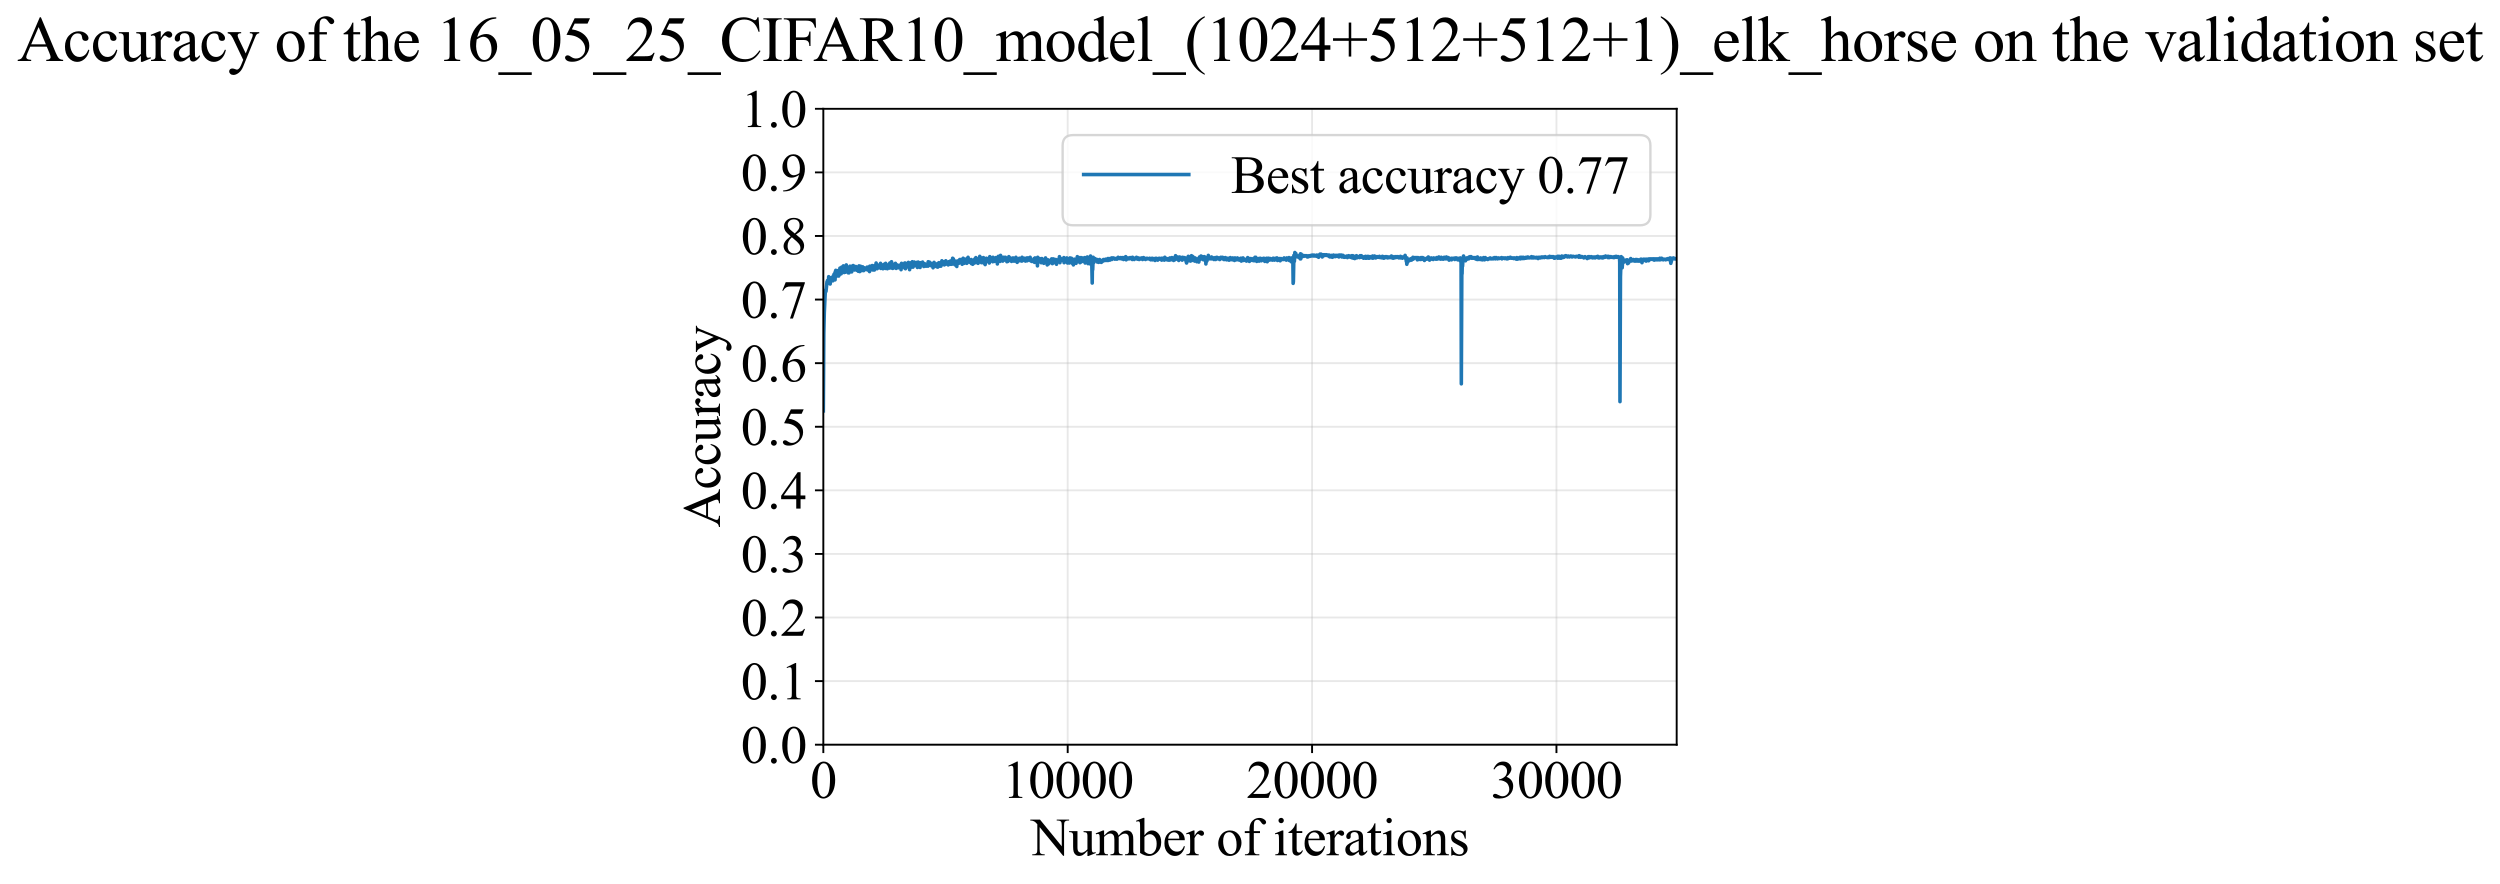 <?xml version="1.0" encoding="utf-8" standalone="no"?>
<!DOCTYPE svg PUBLIC "-//W3C//DTD SVG 1.1//EN"
  "http://www.w3.org/Graphics/SVG/1.1/DTD/svg11.dtd">
<svg xmlns:xlink="http://www.w3.org/1999/xlink" width="1046.211pt" height="369.808pt" viewBox="0 0 1046.211 369.808" xmlns="http://www.w3.org/2000/svg" version="1.1">
 <defs>
  <style type="text/css">*{stroke-linejoin: round; stroke-linecap: butt}</style>
 </defs>
 <g id="figure_1">
  <g id="patch_1">
   <path d="M 0 369.808 
L 1046.211 369.808 
L 1046.211 0 
L 0 0 
z
" style="fill: #ffffff"/>
  </g>
  <g id="axes_1">
   <g id="patch_2">
    <path d="M 344.546 311.644 
L 701.665 311.644 
L 701.665 45.532 
L 344.546 45.532 
z
" style="fill: #ffffff"/>
   </g>
   <g id="matplotlib.axis_1">
    <g id="xtick_1">
     <g id="line2d_1">
      <path d="M 344.546 311.644 
L 344.546 45.532 
" clip-path="url(#p7ef5715a95)" style="fill: none; stroke: #b0b0b0; stroke-opacity: 0.3; stroke-width: 0.8; stroke-linecap: square"/>
     </g>
     <g id="line2d_2">
      <defs>
       <path id="mb86ec12ab3" d="M 0 0 
L 0 3.5 
" style="stroke: #000000; stroke-width: 0.8"/>
      </defs>
      <g>
       <use xlink:href="#mb86ec12ab3" x="344.546" y="311.644" style="stroke: #000000; stroke-width: 0.8"/>
      </g>
     </g>
     <g id="text_1">
      <!-- 0 -->
      <g transform="translate(339.046 333.92) scale(0.22 -0.22)">
       <defs>
        <path id="TimesNewRomanPSMT-30" d="M 231 2094 
Q 231 2819 450 3342 
Q 669 3866 1031 4122 
Q 1313 4325 1613 4325 
Q 2100 4325 2488 3828 
Q 2972 3213 2972 2159 
Q 2972 1422 2759 906 
Q 2547 391 2217 158 
Q 1888 -75 1581 -75 
Q 975 -75 572 641 
Q 231 1244 231 2094 
z
M 844 2016 
Q 844 1141 1059 588 
Q 1238 122 1591 122 
Q 1759 122 1940 273 
Q 2122 425 2216 781 
Q 2359 1319 2359 2297 
Q 2359 3022 2209 3506 
Q 2097 3866 1919 4016 
Q 1791 4119 1609 4119 
Q 1397 4119 1231 3928 
Q 1006 3669 925 3112 
Q 844 2556 844 2016 
z
" transform="scale(0.016)"/>
       </defs>
       <use xlink:href="#TimesNewRomanPSMT-30"/>
      </g>
     </g>
    </g>
    <g id="xtick_2">
     <g id="line2d_3">
      <path d="M 446.814 311.644 
L 446.814 45.532 
" clip-path="url(#p7ef5715a95)" style="fill: none; stroke: #b0b0b0; stroke-opacity: 0.3; stroke-width: 0.8; stroke-linecap: square"/>
     </g>
     <g id="line2d_4">
      <g>
       <use xlink:href="#mb86ec12ab3" x="446.814" y="311.644" style="stroke: #000000; stroke-width: 0.8"/>
      </g>
     </g>
     <g id="text_2">
      <!-- 10000 -->
      <g transform="translate(419.314 333.92) scale(0.22 -0.22)">
       <defs>
        <path id="TimesNewRomanPSMT-31" d="M 750 3822 
L 1781 4325 
L 1884 4325 
L 1884 747 
Q 1884 391 1914 303 
Q 1944 216 2037 169 
Q 2131 122 2419 116 
L 2419 0 
L 825 0 
L 825 116 
Q 1125 122 1212 167 
Q 1300 213 1334 289 
Q 1369 366 1369 747 
L 1369 3034 
Q 1369 3497 1338 3628 
Q 1316 3728 1258 3775 
Q 1200 3822 1119 3822 
Q 1003 3822 797 3725 
L 750 3822 
z
" transform="scale(0.016)"/>
       </defs>
       <use xlink:href="#TimesNewRomanPSMT-31"/>
       <use xlink:href="#TimesNewRomanPSMT-30" transform="translate(50 0)"/>
       <use xlink:href="#TimesNewRomanPSMT-30" transform="translate(100 0)"/>
       <use xlink:href="#TimesNewRomanPSMT-30" transform="translate(150 0)"/>
       <use xlink:href="#TimesNewRomanPSMT-30" transform="translate(200 0)"/>
      </g>
     </g>
    </g>
    <g id="xtick_3">
     <g id="line2d_5">
      <path d="M 549.082 311.644 
L 549.082 45.532 
" clip-path="url(#p7ef5715a95)" style="fill: none; stroke: #b0b0b0; stroke-opacity: 0.3; stroke-width: 0.8; stroke-linecap: square"/>
     </g>
     <g id="line2d_6">
      <g>
       <use xlink:href="#mb86ec12ab3" x="549.082" y="311.644" style="stroke: #000000; stroke-width: 0.8"/>
      </g>
     </g>
     <g id="text_3">
      <!-- 20000 -->
      <g transform="translate(521.582 333.92) scale(0.22 -0.22)">
       <defs>
        <path id="TimesNewRomanPSMT-32" d="M 2934 816 
L 2638 0 
L 138 0 
L 138 116 
Q 1241 1122 1691 1759 
Q 2141 2397 2141 2925 
Q 2141 3328 1894 3587 
Q 1647 3847 1303 3847 
Q 991 3847 742 3664 
Q 494 3481 375 3128 
L 259 3128 
Q 338 3706 661 4015 
Q 984 4325 1469 4325 
Q 1984 4325 2329 3994 
Q 2675 3663 2675 3213 
Q 2675 2891 2525 2569 
Q 2294 2063 1775 1497 
Q 997 647 803 472 
L 1909 472 
Q 2247 472 2383 497 
Q 2519 522 2628 598 
Q 2738 675 2819 816 
L 2934 816 
z
" transform="scale(0.016)"/>
       </defs>
       <use xlink:href="#TimesNewRomanPSMT-32"/>
       <use xlink:href="#TimesNewRomanPSMT-30" transform="translate(50 0)"/>
       <use xlink:href="#TimesNewRomanPSMT-30" transform="translate(100 0)"/>
       <use xlink:href="#TimesNewRomanPSMT-30" transform="translate(150 0)"/>
       <use xlink:href="#TimesNewRomanPSMT-30" transform="translate(200 0)"/>
      </g>
     </g>
    </g>
    <g id="xtick_4">
     <g id="line2d_7">
      <path d="M 651.35 311.644 
L 651.35 45.532 
" clip-path="url(#p7ef5715a95)" style="fill: none; stroke: #b0b0b0; stroke-opacity: 0.3; stroke-width: 0.8; stroke-linecap: square"/>
     </g>
     <g id="line2d_8">
      <g>
       <use xlink:href="#mb86ec12ab3" x="651.35" y="311.644" style="stroke: #000000; stroke-width: 0.8"/>
      </g>
     </g>
     <g id="text_4">
      <!-- 30000 -->
      <g transform="translate(623.85 333.92) scale(0.22 -0.22)">
       <defs>
        <path id="TimesNewRomanPSMT-33" d="M 325 3431 
Q 506 3859 782 4092 
Q 1059 4325 1472 4325 
Q 1981 4325 2253 3994 
Q 2459 3747 2459 3466 
Q 2459 3003 1878 2509 
Q 2269 2356 2469 2072 
Q 2669 1788 2669 1403 
Q 2669 853 2319 450 
Q 1863 -75 997 -75 
Q 569 -75 414 31 
Q 259 138 259 259 
Q 259 350 332 419 
Q 406 488 509 488 
Q 588 488 669 463 
Q 722 447 909 348 
Q 1097 250 1169 231 
Q 1284 197 1416 197 
Q 1734 197 1970 444 
Q 2206 691 2206 1028 
Q 2206 1275 2097 1509 
Q 2016 1684 1919 1775 
Q 1784 1900 1550 2001 
Q 1316 2103 1072 2103 
L 972 2103 
L 972 2197 
Q 1219 2228 1467 2375 
Q 1716 2522 1828 2728 
Q 1941 2934 1941 3181 
Q 1941 3503 1739 3701 
Q 1538 3900 1238 3900 
Q 753 3900 428 3381 
L 325 3431 
z
" transform="scale(0.016)"/>
       </defs>
       <use xlink:href="#TimesNewRomanPSMT-33"/>
       <use xlink:href="#TimesNewRomanPSMT-30" transform="translate(50 0)"/>
       <use xlink:href="#TimesNewRomanPSMT-30" transform="translate(100 0)"/>
       <use xlink:href="#TimesNewRomanPSMT-30" transform="translate(150 0)"/>
       <use xlink:href="#TimesNewRomanPSMT-30" transform="translate(200 0)"/>
      </g>
     </g>
    </g>
    <g id="text_5">
     <!-- Number of iterations -->
     <g transform="translate(431.463 357.902) scale(0.22 -0.22)">
      <defs>
       <path id="TimesNewRomanPSMT-4e" d="M -84 4238 
L 1066 4238 
L 3656 1059 
L 3656 3503 
Q 3656 3894 3569 3991 
Q 3453 4122 3203 4122 
L 3056 4122 
L 3056 4238 
L 4531 4238 
L 4531 4122 
L 4381 4122 
Q 4113 4122 4000 3959 
Q 3931 3859 3931 3503 
L 3931 -69 
L 3819 -69 
L 1025 3344 
L 1025 734 
Q 1025 344 1109 247 
Q 1228 116 1475 116 
L 1625 116 
L 1625 0 
L 150 0 
L 150 116 
L 297 116 
Q 569 116 681 278 
Q 750 378 750 734 
L 750 3681 
Q 566 3897 470 3965 
Q 375 4034 191 4094 
Q 100 4122 -84 4122 
L -84 4238 
z
" transform="scale(0.016)"/>
       <path id="TimesNewRomanPSMT-75" d="M 2709 2863 
L 2709 1128 
Q 2709 631 2732 520 
Q 2756 409 2807 365 
Q 2859 322 2928 322 
Q 3025 322 3147 375 
L 3191 266 
L 2334 -88 
L 2194 -88 
L 2194 519 
Q 1825 119 1631 15 
Q 1438 -88 1222 -88 
Q 981 -88 804 51 
Q 628 191 559 409 
Q 491 628 491 1028 
L 491 2306 
Q 491 2509 447 2587 
Q 403 2666 317 2708 
Q 231 2750 6 2747 
L 6 2863 
L 1009 2863 
L 1009 947 
Q 1009 547 1148 422 
Q 1288 297 1484 297 
Q 1619 297 1789 381 
Q 1959 466 2194 703 
L 2194 2325 
Q 2194 2569 2105 2655 
Q 2016 2741 1734 2747 
L 1734 2863 
L 2709 2863 
z
" transform="scale(0.016)"/>
       <path id="TimesNewRomanPSMT-6d" d="M 1050 2338 
Q 1363 2650 1419 2697 
Q 1559 2816 1721 2881 
Q 1884 2947 2044 2947 
Q 2313 2947 2506 2790 
Q 2700 2634 2766 2338 
Q 3088 2713 3309 2830 
Q 3531 2947 3766 2947 
Q 3994 2947 4170 2830 
Q 4347 2713 4450 2447 
Q 4519 2266 4519 1878 
L 4519 647 
Q 4519 378 4559 278 
Q 4591 209 4675 161 
Q 4759 113 4950 113 
L 4950 0 
L 3538 0 
L 3538 113 
L 3597 113 
Q 3781 113 3884 184 
Q 3956 234 3988 344 
Q 4000 397 4000 647 
L 4000 1878 
Q 4000 2228 3916 2372 
Q 3794 2572 3525 2572 
Q 3359 2572 3192 2489 
Q 3025 2406 2788 2181 
L 2781 2147 
L 2788 2013 
L 2788 647 
Q 2788 353 2820 281 
Q 2853 209 2943 161 
Q 3034 113 3253 113 
L 3253 0 
L 1806 0 
L 1806 113 
Q 2044 113 2133 169 
Q 2222 225 2256 338 
Q 2272 391 2272 647 
L 2272 1878 
Q 2272 2228 2169 2381 
Q 2031 2581 1784 2581 
Q 1616 2581 1450 2491 
Q 1191 2353 1050 2181 
L 1050 647 
Q 1050 366 1089 281 
Q 1128 197 1204 155 
Q 1281 113 1516 113 
L 1516 0 
L 100 0 
L 100 113 
Q 297 113 375 155 
Q 453 197 493 289 
Q 534 381 534 647 
L 534 1741 
Q 534 2213 506 2350 
Q 484 2453 437 2492 
Q 391 2531 309 2531 
Q 222 2531 100 2484 
L 53 2597 
L 916 2947 
L 1050 2947 
L 1050 2338 
z
" transform="scale(0.016)"/>
       <path id="TimesNewRomanPSMT-62" d="M 984 2369 
Q 1400 2947 1881 2947 
Q 2322 2947 2650 2570 
Q 2978 2194 2978 1541 
Q 2978 778 2472 313 
Q 2038 -88 1503 -88 
Q 1253 -88 995 3 
Q 738 94 469 275 
L 469 3241 
Q 469 3728 445 3840 
Q 422 3953 372 3993 
Q 322 4034 247 4034 
Q 159 4034 28 3984 
L -16 4094 
L 844 4444 
L 984 4444 
L 984 2369 
z
M 984 2169 
L 984 456 
Q 1144 300 1314 220 
Q 1484 141 1663 141 
Q 1947 141 2192 453 
Q 2438 766 2438 1363 
Q 2438 1913 2192 2208 
Q 1947 2503 1634 2503 
Q 1469 2503 1303 2419 
Q 1178 2356 984 2169 
z
" transform="scale(0.016)"/>
       <path id="TimesNewRomanPSMT-65" d="M 681 1784 
Q 678 1147 991 784 
Q 1303 422 1725 422 
Q 2006 422 2214 576 
Q 2422 731 2563 1106 
L 2659 1044 
Q 2594 616 2278 264 
Q 1963 -88 1488 -88 
Q 972 -88 605 314 
Q 238 716 238 1394 
Q 238 2128 614 2539 
Q 991 2950 1559 2950 
Q 2041 2950 2350 2633 
Q 2659 2316 2659 1784 
L 681 1784 
z
M 681 1966 
L 2006 1966 
Q 1991 2241 1941 2353 
Q 1863 2528 1708 2628 
Q 1553 2728 1384 2728 
Q 1125 2728 920 2526 
Q 716 2325 681 1966 
z
" transform="scale(0.016)"/>
       <path id="TimesNewRomanPSMT-72" d="M 1038 2947 
L 1038 2303 
Q 1397 2947 1775 2947 
Q 1947 2947 2059 2842 
Q 2172 2738 2172 2600 
Q 2172 2478 2090 2393 
Q 2009 2309 1897 2309 
Q 1788 2309 1652 2417 
Q 1516 2525 1450 2525 
Q 1394 2525 1328 2463 
Q 1188 2334 1038 2041 
L 1038 669 
Q 1038 431 1097 309 
Q 1138 225 1241 169 
Q 1344 113 1538 113 
L 1538 0 
L 72 0 
L 72 113 
Q 291 113 397 181 
Q 475 231 506 341 
Q 522 394 522 644 
L 522 1753 
Q 522 2253 501 2348 
Q 481 2444 426 2487 
Q 372 2531 291 2531 
Q 194 2531 72 2484 
L 41 2597 
L 906 2947 
L 1038 2947 
z
" transform="scale(0.016)"/>
       <path id="TimesNewRomanPSMT-20" transform="scale(0.016)"/>
       <path id="TimesNewRomanPSMT-6f" d="M 1600 2947 
Q 2250 2947 2644 2453 
Q 2978 2031 2978 1484 
Q 2978 1100 2793 706 
Q 2609 313 2286 112 
Q 1963 -88 1566 -88 
Q 919 -88 538 428 
Q 216 863 216 1403 
Q 216 1797 411 2186 
Q 606 2575 925 2761 
Q 1244 2947 1600 2947 
z
M 1503 2744 
Q 1338 2744 1170 2645 
Q 1003 2547 900 2300 
Q 797 2053 797 1666 
Q 797 1041 1045 587 
Q 1294 134 1700 134 
Q 2003 134 2200 384 
Q 2397 634 2397 1244 
Q 2397 2006 2069 2444 
Q 1847 2744 1503 2744 
z
" transform="scale(0.016)"/>
       <path id="TimesNewRomanPSMT-66" d="M 1319 2638 
L 1319 756 
Q 1319 356 1406 250 
Q 1522 113 1716 113 
L 1975 113 
L 1975 0 
L 266 0 
L 266 113 
L 394 113 
Q 519 113 622 175 
Q 725 238 764 344 
Q 803 450 803 756 
L 803 2638 
L 247 2638 
L 247 2863 
L 803 2863 
L 803 3050 
Q 803 3478 940 3775 
Q 1078 4072 1361 4255 
Q 1644 4438 1997 4438 
Q 2325 4438 2600 4225 
Q 2781 4084 2781 3909 
Q 2781 3816 2700 3733 
Q 2619 3650 2525 3650 
Q 2453 3650 2373 3701 
Q 2294 3753 2178 3923 
Q 2063 4094 1966 4153 
Q 1869 4213 1750 4213 
Q 1606 4213 1506 4136 
Q 1406 4059 1362 3898 
Q 1319 3738 1319 3069 
L 1319 2863 
L 2056 2863 
L 2056 2638 
L 1319 2638 
z
" transform="scale(0.016)"/>
       <path id="TimesNewRomanPSMT-69" d="M 928 4444 
Q 1059 4444 1151 4351 
Q 1244 4259 1244 4128 
Q 1244 3997 1151 3903 
Q 1059 3809 928 3809 
Q 797 3809 703 3903 
Q 609 3997 609 4128 
Q 609 4259 701 4351 
Q 794 4444 928 4444 
z
M 1188 2947 
L 1188 647 
Q 1188 378 1227 289 
Q 1266 200 1342 156 
Q 1419 113 1622 113 
L 1622 0 
L 231 0 
L 231 113 
Q 441 113 512 153 
Q 584 194 626 287 
Q 669 381 669 647 
L 669 1750 
Q 669 2216 641 2353 
Q 619 2453 572 2492 
Q 525 2531 444 2531 
Q 356 2531 231 2484 
L 188 2597 
L 1050 2947 
L 1188 2947 
z
" transform="scale(0.016)"/>
       <path id="TimesNewRomanPSMT-74" d="M 1031 3803 
L 1031 2863 
L 1700 2863 
L 1700 2644 
L 1031 2644 
L 1031 788 
Q 1031 509 1111 412 
Q 1191 316 1316 316 
Q 1419 316 1516 380 
Q 1613 444 1666 569 
L 1788 569 
Q 1678 263 1478 108 
Q 1278 -47 1066 -47 
Q 922 -47 784 33 
Q 647 113 581 261 
Q 516 409 516 719 
L 516 2644 
L 63 2644 
L 63 2747 
Q 234 2816 414 2980 
Q 594 3144 734 3369 
Q 806 3488 934 3803 
L 1031 3803 
z
" transform="scale(0.016)"/>
       <path id="TimesNewRomanPSMT-61" d="M 1822 413 
Q 1381 72 1269 19 
Q 1100 -59 909 -59 
Q 613 -59 420 144 
Q 228 347 228 678 
Q 228 888 322 1041 
Q 450 1253 767 1440 
Q 1084 1628 1822 1897 
L 1822 2009 
Q 1822 2438 1686 2597 
Q 1550 2756 1291 2756 
Q 1094 2756 978 2650 
Q 859 2544 859 2406 
L 866 2225 
Q 866 2081 792 2003 
Q 719 1925 600 1925 
Q 484 1925 411 2006 
Q 338 2088 338 2228 
Q 338 2497 613 2722 
Q 888 2947 1384 2947 
Q 1766 2947 2009 2819 
Q 2194 2722 2281 2516 
Q 2338 2381 2338 1966 
L 2338 994 
Q 2338 584 2353 492 
Q 2369 400 2405 369 
Q 2441 338 2488 338 
Q 2538 338 2575 359 
Q 2641 400 2828 588 
L 2828 413 
Q 2478 -56 2159 -56 
Q 2006 -56 1915 50 
Q 1825 156 1822 413 
z
M 1822 616 
L 1822 1706 
Q 1350 1519 1213 1441 
Q 966 1303 859 1153 
Q 753 1003 753 825 
Q 753 600 887 451 
Q 1022 303 1197 303 
Q 1434 303 1822 616 
z
" transform="scale(0.016)"/>
       <path id="TimesNewRomanPSMT-6e" d="M 1034 2341 
Q 1538 2947 1994 2947 
Q 2228 2947 2397 2830 
Q 2566 2713 2666 2444 
Q 2734 2256 2734 1869 
L 2734 647 
Q 2734 375 2778 278 
Q 2813 200 2889 156 
Q 2966 113 3172 113 
L 3172 0 
L 1756 0 
L 1756 113 
L 1816 113 
Q 2016 113 2095 173 
Q 2175 234 2206 353 
Q 2219 400 2219 647 
L 2219 1819 
Q 2219 2209 2117 2386 
Q 2016 2563 1775 2563 
Q 1403 2563 1034 2156 
L 1034 647 
Q 1034 356 1069 288 
Q 1113 197 1189 155 
Q 1266 113 1500 113 
L 1500 0 
L 84 0 
L 84 113 
L 147 113 
Q 366 113 442 223 
Q 519 334 519 647 
L 519 1709 
Q 519 2225 495 2337 
Q 472 2450 423 2490 
Q 375 2531 294 2531 
Q 206 2531 84 2484 
L 38 2597 
L 900 2947 
L 1034 2947 
L 1034 2341 
z
" transform="scale(0.016)"/>
       <path id="TimesNewRomanPSMT-73" d="M 2050 2947 
L 2050 1972 
L 1947 1972 
Q 1828 2431 1642 2597 
Q 1456 2763 1169 2763 
Q 950 2763 815 2647 
Q 681 2531 681 2391 
Q 681 2216 781 2091 
Q 878 1963 1175 1819 
L 1631 1597 
Q 2266 1288 2266 781 
Q 2266 391 1970 151 
Q 1675 -88 1309 -88 
Q 1047 -88 709 6 
Q 606 38 541 38 
Q 469 38 428 -44 
L 325 -44 
L 325 978 
L 428 978 
Q 516 541 762 319 
Q 1009 97 1316 97 
Q 1531 97 1667 223 
Q 1803 350 1803 528 
Q 1803 744 1651 891 
Q 1500 1038 1047 1263 
Q 594 1488 453 1669 
Q 313 1847 313 2119 
Q 313 2472 555 2709 
Q 797 2947 1181 2947 
Q 1350 2947 1591 2875 
Q 1750 2828 1803 2828 
Q 1853 2828 1881 2850 
Q 1909 2872 1947 2947 
L 2050 2947 
z
" transform="scale(0.016)"/>
      </defs>
      <use xlink:href="#TimesNewRomanPSMT-4e"/>
      <use xlink:href="#TimesNewRomanPSMT-75" transform="translate(72.217 0)"/>
      <use xlink:href="#TimesNewRomanPSMT-6d" transform="translate(122.217 0)"/>
      <use xlink:href="#TimesNewRomanPSMT-62" transform="translate(200 0)"/>
      <use xlink:href="#TimesNewRomanPSMT-65" transform="translate(250 0)"/>
      <use xlink:href="#TimesNewRomanPSMT-72" transform="translate(294.385 0)"/>
      <use xlink:href="#TimesNewRomanPSMT-20" transform="translate(327.686 0)"/>
      <use xlink:href="#TimesNewRomanPSMT-6f" transform="translate(352.686 0)"/>
      <use xlink:href="#TimesNewRomanPSMT-66" transform="translate(402.686 0)"/>
      <use xlink:href="#TimesNewRomanPSMT-20" transform="translate(435.986 0)"/>
      <use xlink:href="#TimesNewRomanPSMT-69" transform="translate(460.986 0)"/>
      <use xlink:href="#TimesNewRomanPSMT-74" transform="translate(488.77 0)"/>
      <use xlink:href="#TimesNewRomanPSMT-65" transform="translate(516.553 0)"/>
      <use xlink:href="#TimesNewRomanPSMT-72" transform="translate(560.938 0)"/>
      <use xlink:href="#TimesNewRomanPSMT-61" transform="translate(594.238 0)"/>
      <use xlink:href="#TimesNewRomanPSMT-74" transform="translate(638.623 0)"/>
      <use xlink:href="#TimesNewRomanPSMT-69" transform="translate(666.406 0)"/>
      <use xlink:href="#TimesNewRomanPSMT-6f" transform="translate(694.189 0)"/>
      <use xlink:href="#TimesNewRomanPSMT-6e" transform="translate(744.189 0)"/>
      <use xlink:href="#TimesNewRomanPSMT-73" transform="translate(794.189 0)"/>
     </g>
    </g>
   </g>
   <g id="matplotlib.axis_2">
    <g id="ytick_1">
     <g id="line2d_9">
      <path d="M 344.546 311.644 
L 701.665 311.644 
" clip-path="url(#p7ef5715a95)" style="fill: none; stroke: #b0b0b0; stroke-opacity: 0.3; stroke-width: 0.8; stroke-linecap: square"/>
     </g>
     <g id="line2d_10">
      <defs>
       <path id="m69df07c0a8" d="M 0 0 
L -3.5 0 
" style="stroke: #000000; stroke-width: 0.8"/>
      </defs>
      <g>
       <use xlink:href="#m69df07c0a8" x="344.546" y="311.644" style="stroke: #000000; stroke-width: 0.8"/>
      </g>
     </g>
     <g id="text_6">
      <!-- 0.0 -->
      <g transform="translate(310.046 319.282) scale(0.22 -0.22)">
       <defs>
        <path id="TimesNewRomanPSMT-2e" d="M 800 606 
Q 947 606 1047 504 
Q 1147 403 1147 259 
Q 1147 116 1045 14 
Q 944 -88 800 -88 
Q 656 -88 554 14 
Q 453 116 453 259 
Q 453 406 554 506 
Q 656 606 800 606 
z
" transform="scale(0.016)"/>
       </defs>
       <use xlink:href="#TimesNewRomanPSMT-30"/>
       <use xlink:href="#TimesNewRomanPSMT-2e" transform="translate(50 0)"/>
       <use xlink:href="#TimesNewRomanPSMT-30" transform="translate(75 0)"/>
      </g>
     </g>
    </g>
    <g id="ytick_2">
     <g id="line2d_11">
      <path d="M 344.546 285.032 
L 701.665 285.032 
" clip-path="url(#p7ef5715a95)" style="fill: none; stroke: #b0b0b0; stroke-opacity: 0.3; stroke-width: 0.8; stroke-linecap: square"/>
     </g>
     <g id="line2d_12">
      <g>
       <use xlink:href="#m69df07c0a8" x="344.546" y="285.032" style="stroke: #000000; stroke-width: 0.8"/>
      </g>
     </g>
     <g id="text_7">
      <!-- 0.1 -->
      <g transform="translate(310.046 292.67) scale(0.22 -0.22)">
       <use xlink:href="#TimesNewRomanPSMT-30"/>
       <use xlink:href="#TimesNewRomanPSMT-2e" transform="translate(50 0)"/>
       <use xlink:href="#TimesNewRomanPSMT-31" transform="translate(75 0)"/>
      </g>
     </g>
    </g>
    <g id="ytick_3">
     <g id="line2d_13">
      <path d="M 344.546 258.421 
L 701.665 258.421 
" clip-path="url(#p7ef5715a95)" style="fill: none; stroke: #b0b0b0; stroke-opacity: 0.3; stroke-width: 0.8; stroke-linecap: square"/>
     </g>
     <g id="line2d_14">
      <g>
       <use xlink:href="#m69df07c0a8" x="344.546" y="258.421" style="stroke: #000000; stroke-width: 0.8"/>
      </g>
     </g>
     <g id="text_8">
      <!-- 0.2 -->
      <g transform="translate(310.046 266.059) scale(0.22 -0.22)">
       <use xlink:href="#TimesNewRomanPSMT-30"/>
       <use xlink:href="#TimesNewRomanPSMT-2e" transform="translate(50 0)"/>
       <use xlink:href="#TimesNewRomanPSMT-32" transform="translate(75 0)"/>
      </g>
     </g>
    </g>
    <g id="ytick_4">
     <g id="line2d_15">
      <path d="M 344.546 231.81 
L 701.665 231.81 
" clip-path="url(#p7ef5715a95)" style="fill: none; stroke: #b0b0b0; stroke-opacity: 0.3; stroke-width: 0.8; stroke-linecap: square"/>
     </g>
     <g id="line2d_16">
      <g>
       <use xlink:href="#m69df07c0a8" x="344.546" y="231.81" style="stroke: #000000; stroke-width: 0.8"/>
      </g>
     </g>
     <g id="text_9">
      <!-- 0.3 -->
      <g transform="translate(310.046 239.448) scale(0.22 -0.22)">
       <use xlink:href="#TimesNewRomanPSMT-30"/>
       <use xlink:href="#TimesNewRomanPSMT-2e" transform="translate(50 0)"/>
       <use xlink:href="#TimesNewRomanPSMT-33" transform="translate(75 0)"/>
      </g>
     </g>
    </g>
    <g id="ytick_5">
     <g id="line2d_17">
      <path d="M 344.546 205.199 
L 701.665 205.199 
" clip-path="url(#p7ef5715a95)" style="fill: none; stroke: #b0b0b0; stroke-opacity: 0.3; stroke-width: 0.8; stroke-linecap: square"/>
     </g>
     <g id="line2d_18">
      <g>
       <use xlink:href="#m69df07c0a8" x="344.546" y="205.199" style="stroke: #000000; stroke-width: 0.8"/>
      </g>
     </g>
     <g id="text_10">
      <!-- 0.4 -->
      <g transform="translate(310.046 212.837) scale(0.22 -0.22)">
       <defs>
        <path id="TimesNewRomanPSMT-34" d="M 2978 1563 
L 2978 1119 
L 2409 1119 
L 2409 0 
L 1894 0 
L 1894 1119 
L 100 1119 
L 100 1519 
L 2066 4325 
L 2409 4325 
L 2409 1563 
L 2978 1563 
z
M 1894 1563 
L 1894 3666 
L 406 1563 
L 1894 1563 
z
" transform="scale(0.016)"/>
       </defs>
       <use xlink:href="#TimesNewRomanPSMT-30"/>
       <use xlink:href="#TimesNewRomanPSMT-2e" transform="translate(50 0)"/>
       <use xlink:href="#TimesNewRomanPSMT-34" transform="translate(75 0)"/>
      </g>
     </g>
    </g>
    <g id="ytick_6">
     <g id="line2d_19">
      <path d="M 344.546 178.588 
L 701.665 178.588 
" clip-path="url(#p7ef5715a95)" style="fill: none; stroke: #b0b0b0; stroke-opacity: 0.3; stroke-width: 0.8; stroke-linecap: square"/>
     </g>
     <g id="line2d_20">
      <g>
       <use xlink:href="#m69df07c0a8" x="344.546" y="178.588" style="stroke: #000000; stroke-width: 0.8"/>
      </g>
     </g>
     <g id="text_11">
      <!-- 0.5 -->
      <g transform="translate(310.046 186.226) scale(0.22 -0.22)">
       <defs>
        <path id="TimesNewRomanPSMT-35" d="M 2778 4238 
L 2534 3706 
L 1259 3706 
L 981 3138 
Q 1809 3016 2294 2522 
Q 2709 2097 2709 1522 
Q 2709 1188 2573 903 
Q 2438 619 2231 419 
Q 2025 219 1772 97 
Q 1413 -75 1034 -75 
Q 653 -75 479 54 
Q 306 184 306 341 
Q 306 428 378 495 
Q 450 563 559 563 
Q 641 563 702 538 
Q 763 513 909 409 
Q 1144 247 1384 247 
Q 1750 247 2026 523 
Q 2303 800 2303 1197 
Q 2303 1581 2056 1914 
Q 1809 2247 1375 2428 
Q 1034 2569 447 2591 
L 1259 4238 
L 2778 4238 
z
" transform="scale(0.016)"/>
       </defs>
       <use xlink:href="#TimesNewRomanPSMT-30"/>
       <use xlink:href="#TimesNewRomanPSMT-2e" transform="translate(50 0)"/>
       <use xlink:href="#TimesNewRomanPSMT-35" transform="translate(75 0)"/>
      </g>
     </g>
    </g>
    <g id="ytick_7">
     <g id="line2d_21">
      <path d="M 344.546 151.976 
L 701.665 151.976 
" clip-path="url(#p7ef5715a95)" style="fill: none; stroke: #b0b0b0; stroke-opacity: 0.3; stroke-width: 0.8; stroke-linecap: square"/>
     </g>
     <g id="line2d_22">
      <g>
       <use xlink:href="#m69df07c0a8" x="344.546" y="151.976" style="stroke: #000000; stroke-width: 0.8"/>
      </g>
     </g>
     <g id="text_12">
      <!-- 0.6 -->
      <g transform="translate(310.046 159.614) scale(0.22 -0.22)">
       <defs>
        <path id="TimesNewRomanPSMT-36" d="M 2869 4325 
L 2869 4209 
Q 2456 4169 2195 4045 
Q 1934 3922 1679 3669 
Q 1425 3416 1258 3105 
Q 1091 2794 978 2366 
Q 1428 2675 1881 2675 
Q 2316 2675 2634 2325 
Q 2953 1975 2953 1425 
Q 2953 894 2631 456 
Q 2244 -75 1606 -75 
Q 1172 -75 869 213 
Q 275 772 275 1663 
Q 275 2231 503 2743 
Q 731 3256 1154 3653 
Q 1578 4050 1965 4187 
Q 2353 4325 2688 4325 
L 2869 4325 
z
M 925 2138 
Q 869 1716 869 1456 
Q 869 1156 980 804 
Q 1091 453 1309 247 
Q 1469 100 1697 100 
Q 1969 100 2183 356 
Q 2397 613 2397 1088 
Q 2397 1622 2184 2012 
Q 1972 2403 1581 2403 
Q 1463 2403 1327 2353 
Q 1191 2303 925 2138 
z
" transform="scale(0.016)"/>
       </defs>
       <use xlink:href="#TimesNewRomanPSMT-30"/>
       <use xlink:href="#TimesNewRomanPSMT-2e" transform="translate(50 0)"/>
       <use xlink:href="#TimesNewRomanPSMT-36" transform="translate(75 0)"/>
      </g>
     </g>
    </g>
    <g id="ytick_8">
     <g id="line2d_23">
      <path d="M 344.546 125.365 
L 701.665 125.365 
" clip-path="url(#p7ef5715a95)" style="fill: none; stroke: #b0b0b0; stroke-opacity: 0.3; stroke-width: 0.8; stroke-linecap: square"/>
     </g>
     <g id="line2d_24">
      <g>
       <use xlink:href="#m69df07c0a8" x="344.546" y="125.365" style="stroke: #000000; stroke-width: 0.8"/>
      </g>
     </g>
     <g id="text_13">
      <!-- 0.7 -->
      <g transform="translate(310.046 133.003) scale(0.22 -0.22)">
       <defs>
        <path id="TimesNewRomanPSMT-37" d="M 644 4238 
L 2916 4238 
L 2916 4119 
L 1503 -88 
L 1153 -88 
L 2419 3728 
L 1253 3728 
Q 900 3728 750 3644 
Q 488 3500 328 3200 
L 238 3234 
L 644 4238 
z
" transform="scale(0.016)"/>
       </defs>
       <use xlink:href="#TimesNewRomanPSMT-30"/>
       <use xlink:href="#TimesNewRomanPSMT-2e" transform="translate(50 0)"/>
       <use xlink:href="#TimesNewRomanPSMT-37" transform="translate(75 0)"/>
      </g>
     </g>
    </g>
    <g id="ytick_9">
     <g id="line2d_25">
      <path d="M 344.546 98.754 
L 701.665 98.754 
" clip-path="url(#p7ef5715a95)" style="fill: none; stroke: #b0b0b0; stroke-opacity: 0.3; stroke-width: 0.8; stroke-linecap: square"/>
     </g>
     <g id="line2d_26">
      <g>
       <use xlink:href="#m69df07c0a8" x="344.546" y="98.754" style="stroke: #000000; stroke-width: 0.8"/>
      </g>
     </g>
     <g id="text_14">
      <!-- 0.8 -->
      <g transform="translate(310.046 106.392) scale(0.22 -0.22)">
       <defs>
        <path id="TimesNewRomanPSMT-38" d="M 1228 2134 
Q 725 2547 579 2797 
Q 434 3047 434 3316 
Q 434 3728 753 4026 
Q 1072 4325 1600 4325 
Q 2113 4325 2425 4047 
Q 2738 3769 2738 3413 
Q 2738 3175 2569 2928 
Q 2400 2681 1866 2347 
Q 2416 1922 2594 1678 
Q 2831 1359 2831 1006 
Q 2831 559 2490 242 
Q 2150 -75 1597 -75 
Q 994 -75 656 303 
Q 388 606 388 966 
Q 388 1247 577 1523 
Q 766 1800 1228 2134 
z
M 1719 2469 
Q 2094 2806 2194 3001 
Q 2294 3197 2294 3444 
Q 2294 3772 2109 3958 
Q 1925 4144 1606 4144 
Q 1288 4144 1088 3959 
Q 888 3775 888 3528 
Q 888 3366 970 3203 
Q 1053 3041 1206 2894 
L 1719 2469 
z
M 1375 2016 
Q 1116 1797 991 1539 
Q 866 1281 866 981 
Q 866 578 1086 336 
Q 1306 94 1647 94 
Q 1984 94 2187 284 
Q 2391 475 2391 747 
Q 2391 972 2272 1150 
Q 2050 1481 1375 2016 
z
" transform="scale(0.016)"/>
       </defs>
       <use xlink:href="#TimesNewRomanPSMT-30"/>
       <use xlink:href="#TimesNewRomanPSMT-2e" transform="translate(50 0)"/>
       <use xlink:href="#TimesNewRomanPSMT-38" transform="translate(75 0)"/>
      </g>
     </g>
    </g>
    <g id="ytick_10">
     <g id="line2d_27">
      <path d="M 344.546 72.143 
L 701.665 72.143 
" clip-path="url(#p7ef5715a95)" style="fill: none; stroke: #b0b0b0; stroke-opacity: 0.3; stroke-width: 0.8; stroke-linecap: square"/>
     </g>
     <g id="line2d_28">
      <g>
       <use xlink:href="#m69df07c0a8" x="344.546" y="72.143" style="stroke: #000000; stroke-width: 0.8"/>
      </g>
     </g>
     <g id="text_15">
      <!-- 0.9 -->
      <g transform="translate(310.046 79.781) scale(0.22 -0.22)">
       <defs>
        <path id="TimesNewRomanPSMT-39" d="M 338 -88 
L 338 28 
Q 744 34 1094 217 
Q 1444 400 1770 856 
Q 2097 1313 2225 1859 
Q 1734 1544 1338 1544 
Q 891 1544 572 1889 
Q 253 2234 253 2806 
Q 253 3363 572 3797 
Q 956 4325 1575 4325 
Q 2097 4325 2469 3894 
Q 2925 3359 2925 2575 
Q 2925 1869 2578 1258 
Q 2231 647 1613 244 
Q 1109 -88 516 -88 
L 338 -88 
z
M 2275 2091 
Q 2331 2497 2331 2741 
Q 2331 3044 2228 3395 
Q 2125 3747 1936 3934 
Q 1747 4122 1506 4122 
Q 1228 4122 1018 3872 
Q 809 3622 809 3128 
Q 809 2469 1088 2097 
Q 1291 1828 1588 1828 
Q 1731 1828 1928 1897 
Q 2125 1966 2275 2091 
z
" transform="scale(0.016)"/>
       </defs>
       <use xlink:href="#TimesNewRomanPSMT-30"/>
       <use xlink:href="#TimesNewRomanPSMT-2e" transform="translate(50 0)"/>
       <use xlink:href="#TimesNewRomanPSMT-39" transform="translate(75 0)"/>
      </g>
     </g>
    </g>
    <g id="ytick_11">
     <g id="line2d_29">
      <path d="M 344.546 45.532 
L 701.665 45.532 
" clip-path="url(#p7ef5715a95)" style="fill: none; stroke: #b0b0b0; stroke-opacity: 0.3; stroke-width: 0.8; stroke-linecap: square"/>
     </g>
     <g id="line2d_30">
      <g>
       <use xlink:href="#m69df07c0a8" x="344.546" y="45.532" style="stroke: #000000; stroke-width: 0.8"/>
      </g>
     </g>
     <g id="text_16">
      <!-- 1.0 -->
      <g transform="translate(310.046 53.17) scale(0.22 -0.22)">
       <use xlink:href="#TimesNewRomanPSMT-31"/>
       <use xlink:href="#TimesNewRomanPSMT-2e" transform="translate(50 0)"/>
       <use xlink:href="#TimesNewRomanPSMT-30" transform="translate(75 0)"/>
      </g>
     </g>
    </g>
    <g id="text_17">
     <!-- Accuracy -->
     <g transform="translate(301.298 220.726) rotate(-90) scale(0.22 -0.22)">
      <defs>
       <path id="TimesNewRomanPSMT-41" d="M 2928 1419 
L 1288 1419 
L 1000 750 
Q 894 503 894 381 
Q 894 284 986 211 
Q 1078 138 1384 116 
L 1384 0 
L 50 0 
L 50 116 
Q 316 163 394 238 
Q 553 388 747 847 
L 2238 4334 
L 2347 4334 
L 3822 809 
Q 4000 384 4145 257 
Q 4291 131 4550 116 
L 4550 0 
L 2878 0 
L 2878 116 
Q 3131 128 3220 200 
Q 3309 272 3309 375 
Q 3309 513 3184 809 
L 2928 1419 
z
M 2841 1650 
L 2122 3363 
L 1384 1650 
L 2841 1650 
z
" transform="scale(0.016)"/>
       <path id="TimesNewRomanPSMT-63" d="M 2631 1088 
Q 2516 522 2178 217 
Q 1841 -88 1431 -88 
Q 944 -88 581 321 
Q 219 731 219 1428 
Q 219 2103 620 2525 
Q 1022 2947 1584 2947 
Q 2006 2947 2278 2723 
Q 2550 2500 2550 2259 
Q 2550 2141 2473 2067 
Q 2397 1994 2259 1994 
Q 2075 1994 1981 2113 
Q 1928 2178 1911 2362 
Q 1894 2547 1784 2644 
Q 1675 2738 1481 2738 
Q 1169 2738 978 2506 
Q 725 2200 725 1697 
Q 725 1184 976 792 
Q 1228 400 1656 400 
Q 1963 400 2206 609 
Q 2378 753 2541 1131 
L 2631 1088 
z
" transform="scale(0.016)"/>
       <path id="TimesNewRomanPSMT-79" d="M 38 2863 
L 1372 2863 
L 1372 2747 
L 1306 2747 
Q 1166 2747 1095 2686 
Q 1025 2625 1025 2534 
Q 1025 2413 1128 2197 
L 1825 753 
L 2466 2334 
Q 2519 2463 2519 2588 
Q 2519 2644 2497 2672 
Q 2472 2706 2419 2726 
Q 2366 2747 2231 2747 
L 2231 2863 
L 3163 2863 
L 3163 2747 
Q 3047 2734 2984 2696 
Q 2922 2659 2847 2556 
Q 2819 2513 2741 2316 
L 1575 -541 
Q 1406 -956 1132 -1168 
Q 859 -1381 606 -1381 
Q 422 -1381 303 -1275 
Q 184 -1169 184 -1031 
Q 184 -900 270 -820 
Q 356 -741 506 -741 
Q 609 -741 788 -809 
Q 913 -856 944 -856 
Q 1038 -856 1148 -759 
Q 1259 -663 1372 -384 
L 1575 113 
L 547 2272 
Q 500 2369 397 2513 
Q 319 2622 269 2659 
Q 197 2709 38 2747 
L 38 2863 
z
" transform="scale(0.016)"/>
      </defs>
      <use xlink:href="#TimesNewRomanPSMT-41"/>
      <use xlink:href="#TimesNewRomanPSMT-63" transform="translate(72.217 0)"/>
      <use xlink:href="#TimesNewRomanPSMT-63" transform="translate(116.602 0)"/>
      <use xlink:href="#TimesNewRomanPSMT-75" transform="translate(160.986 0)"/>
      <use xlink:href="#TimesNewRomanPSMT-72" transform="translate(210.986 0)"/>
      <use xlink:href="#TimesNewRomanPSMT-61" transform="translate(244.287 0)"/>
      <use xlink:href="#TimesNewRomanPSMT-63" transform="translate(288.672 0)"/>
      <use xlink:href="#TimesNewRomanPSMT-79" transform="translate(333.057 0)"/>
     </g>
    </g>
   </g>
   <g id="line2d_31">
    <path d="M 344.546 171.935 
L 344.75 139.469 
L 344.955 130.82 
L 345.364 122.172 
L 345.466 122.305 
L 345.568 121.24 
L 345.671 121.906 
L 346.08 117.914 
L 346.182 118.845 
L 346.285 117.382 
L 346.387 117.648 
L 346.489 118.313 
L 346.694 117.648 
L 346.796 115.785 
L 346.898 118.047 
L 347.103 116.184 
L 347.205 116.317 
L 347.308 116.85 
L 347.41 118.845 
L 347.614 117.116 
L 347.717 117.116 
L 347.819 117.382 
L 347.921 116.184 
L 348.228 117.116 
L 348.331 116.85 
L 348.433 116.184 
L 348.535 117.515 
L 348.74 115.386 
L 348.842 116.583 
L 349.047 114.721 
L 349.251 115.519 
L 349.353 114.321 
L 349.456 117.116 
L 349.558 113.656 
L 349.66 114.588 
L 349.763 113.124 
L 349.865 115.785 
L 349.967 115.12 
L 350.07 113.257 
L 350.172 114.854 
L 350.274 113.39 
L 350.376 114.588 
L 350.479 114.188 
L 350.581 114.721 
L 350.683 113.257 
L 350.786 113.656 
L 350.888 113.523 
L 350.99 115.519 
L 351.093 113.922 
L 351.195 114.588 
L 351.297 112.858 
L 351.399 114.854 
L 351.502 112.193 
L 351.706 114.588 
L 351.809 113.39 
L 351.911 113.523 
L 352.013 114.588 
L 352.218 111.793 
L 352.32 113.789 
L 352.422 112.459 
L 352.525 113.656 
L 352.627 112.459 
L 352.729 112.592 
L 352.832 113.39 
L 352.934 111.261 
L 353.138 113.922 
L 353.241 114.055 
L 353.445 111.793 
L 353.752 113.922 
L 353.957 112.725 
L 354.059 112.592 
L 354.161 110.862 
L 354.366 112.725 
L 354.468 112.991 
L 354.571 112.858 
L 354.673 112.459 
L 354.878 113.789 
L 354.98 114.188 
L 355.082 111.926 
L 355.184 112.459 
L 355.287 114.188 
L 355.696 111.394 
L 355.798 112.193 
L 355.901 111.527 
L 356.105 111.926 
L 356.207 112.592 
L 356.31 111.66 
L 356.412 113.789 
L 356.514 111.394 
L 356.617 112.459 
L 356.719 111.926 
L 356.821 112.459 
L 356.923 112.193 
L 357.026 111.128 
L 357.128 112.326 
L 357.23 111.261 
L 357.537 112.991 
L 357.742 111.793 
L 357.946 111.793 
L 358.151 111.527 
L 358.253 111.66 
L 358.356 112.592 
L 358.458 112.459 
L 358.56 113.124 
L 358.663 112.991 
L 358.867 112.326 
L 359.174 113.523 
L 359.379 112.059 
L 359.481 111.261 
L 359.583 112.326 
L 359.686 111.66 
L 359.788 113.656 
L 360.095 111.394 
L 360.197 112.725 
L 360.299 112.193 
L 360.402 112.858 
L 360.504 112.459 
L 360.606 113.257 
L 360.811 112.592 
L 360.913 113.124 
L 361.015 111.66 
L 361.22 113.124 
L 361.322 112.059 
L 361.425 113.257 
L 361.527 113.124 
L 361.629 112.059 
L 361.731 112.991 
L 361.834 112.193 
L 361.936 112.592 
L 362.141 112.326 
L 362.345 112.193 
L 362.55 112.725 
L 362.652 112.725 
L 362.857 111.793 
L 362.959 111.926 
L 363.061 112.991 
L 363.164 112.725 
L 363.368 111.793 
L 363.573 113.124 
L 363.675 111.926 
L 363.777 112.326 
L 363.88 113.656 
L 363.982 111.394 
L 364.084 111.527 
L 364.187 113.124 
L 364.391 111.394 
L 364.493 111.793 
L 364.698 111.527 
L 365.005 111.128 
L 365.107 112.326 
L 365.21 112.193 
L 365.312 112.991 
L 365.414 112.059 
L 365.516 112.991 
L 365.619 111.527 
L 365.926 112.991 
L 366.028 111.128 
L 366.13 111.261 
L 366.233 112.459 
L 366.437 111.261 
L 366.539 111.66 
L 366.642 110.064 
L 366.846 110.995 
L 366.949 110.596 
L 367.051 112.459 
L 367.256 111.394 
L 367.358 112.193 
L 367.767 111.128 
L 367.869 111.527 
L 367.972 111.261 
L 368.176 111.527 
L 368.278 111.128 
L 368.381 111.261 
L 368.483 110.197 
L 368.585 112.326 
L 368.79 110.729 
L 368.995 112.059 
L 369.097 110.995 
L 369.301 111.926 
L 369.404 111.66 
L 369.506 112.459 
L 369.608 110.995 
L 369.711 111.261 
L 369.813 110.729 
L 369.915 111.793 
L 370.018 111.128 
L 370.12 111.261 
L 370.222 110.463 
L 370.324 111.527 
L 370.427 111.128 
L 370.529 112.326 
L 370.631 110.197 
L 370.836 111.66 
L 370.938 111.527 
L 371.041 112.193 
L 371.143 111.261 
L 371.347 112.459 
L 371.45 111.128 
L 371.552 111.527 
L 371.757 110.995 
L 371.859 111.128 
L 371.961 111.66 
L 372.063 110.596 
L 372.166 110.995 
L 372.268 112.193 
L 372.37 110.064 
L 372.575 111.926 
L 372.677 111.261 
L 372.78 111.66 
L 372.984 110.995 
L 373.086 109.531 
L 373.189 112.193 
L 373.291 111.926 
L 373.393 111.128 
L 373.496 111.394 
L 373.598 112.326 
L 373.7 110.862 
L 373.803 112.193 
L 374.007 110.596 
L 374.109 110.995 
L 374.212 110.729 
L 374.314 112.059 
L 374.416 111.128 
L 374.519 111.793 
L 374.621 111.66 
L 374.723 110.197 
L 374.928 111.261 
L 375.03 112.326 
L 375.132 110.862 
L 375.235 110.995 
L 375.337 111.793 
L 375.439 110.862 
L 375.542 111.793 
L 375.644 110.995 
L 375.746 111.926 
L 375.848 111.527 
L 375.951 112.059 
L 376.155 111.527 
L 376.258 111.527 
L 376.462 110.995 
L 376.769 111.527 
L 376.871 111.926 
L 376.974 111.261 
L 377.076 112.858 
L 377.281 110.197 
L 377.383 111.793 
L 377.485 110.729 
L 377.588 111.128 
L 377.69 110.596 
L 377.792 111.394 
L 377.894 110.862 
L 377.997 111.793 
L 378.099 111.128 
L 378.201 111.261 
L 378.406 110.596 
L 378.508 111.926 
L 378.611 110.064 
L 378.713 112.326 
L 378.815 110.064 
L 378.917 112.459 
L 379.02 110.862 
L 379.224 111.926 
L 379.327 111.793 
L 379.429 110.862 
L 379.531 110.995 
L 379.633 111.527 
L 379.838 110.729 
L 379.94 111.394 
L 380.145 109.798 
L 380.35 111.66 
L 380.452 110.596 
L 380.656 112.858 
L 380.759 110.064 
L 380.861 110.862 
L 381.27 109.931 
L 381.475 110.596 
L 381.577 111.793 
L 381.782 109.531 
L 381.884 110.995 
L 381.986 109.798 
L 382.089 111.793 
L 382.191 110.729 
L 382.293 111.394 
L 382.396 110.33 
L 382.498 110.596 
L 382.6 109.664 
L 382.702 110.33 
L 382.805 110.064 
L 382.907 110.862 
L 383.009 110.197 
L 383.112 110.33 
L 383.214 109.931 
L 383.418 111.261 
L 383.623 110.064 
L 383.725 109.798 
L 383.93 111.926 
L 384.237 109.664 
L 384.441 110.995 
L 384.544 110.33 
L 384.646 110.596 
L 384.748 110.463 
L 385.055 111.926 
L 385.158 109.931 
L 385.26 110.995 
L 385.362 110.197 
L 385.464 110.33 
L 385.567 110.862 
L 385.669 110.33 
L 385.771 110.463 
L 385.874 110.862 
L 386.078 109.664 
L 386.283 110.995 
L 386.487 110.729 
L 386.59 111.527 
L 386.692 110.729 
L 386.794 111.261 
L 386.897 110.33 
L 386.999 110.995 
L 387.101 110.862 
L 387.408 111.394 
L 387.51 110.596 
L 387.613 111.394 
L 387.817 110.596 
L 388.022 110.995 
L 388.226 110.596 
L 388.329 111.394 
L 388.431 109.531 
L 388.636 110.596 
L 388.84 110.995 
L 388.943 109.664 
L 389.147 110.463 
L 389.249 109.931 
L 389.352 110.064 
L 389.454 111.128 
L 389.659 110.33 
L 389.761 110.862 
L 389.863 110.729 
L 390.068 111.394 
L 390.17 110.33 
L 390.375 110.729 
L 390.477 112.059 
L 390.682 110.197 
L 390.784 110.862 
L 390.886 109.798 
L 391.091 110.729 
L 391.295 111.394 
L 391.398 111.128 
L 391.5 110.463 
L 391.705 111.261 
L 391.807 110.463 
L 392.011 111.66 
L 392.114 111.394 
L 392.216 110.463 
L 392.421 111.793 
L 392.523 110.197 
L 392.728 111.527 
L 392.932 109.931 
L 393.137 110.995 
L 393.239 110.596 
L 393.341 111.394 
L 393.444 110.995 
L 393.648 110.064 
L 393.751 111.394 
L 394.16 109.132 
L 394.262 110.729 
L 394.364 109.931 
L 394.467 110.197 
L 394.569 109.798 
L 394.773 110.197 
L 394.876 109.798 
L 394.978 110.33 
L 395.08 109.531 
L 395.183 110.862 
L 395.387 109.664 
L 395.694 110.596 
L 395.796 109.132 
L 396.001 109.931 
L 396.206 109.798 
L 396.41 110.463 
L 396.513 109.931 
L 396.615 110.33 
L 396.717 109.664 
L 396.819 110.862 
L 397.024 109.531 
L 397.229 110.463 
L 397.331 109.664 
L 397.433 110.197 
L 397.638 109.265 
L 397.74 110.596 
L 397.945 109.265 
L 398.047 109.132 
L 398.149 109.265 
L 398.252 110.596 
L 398.456 109.265 
L 398.558 109.931 
L 398.661 108.068 
L 398.763 110.463 
L 398.968 108.334 
L 399.172 110.463 
L 399.275 109.931 
L 399.377 110.197 
L 399.479 109.132 
L 399.581 109.664 
L 399.684 110.862 
L 399.991 109.531 
L 400.093 109.664 
L 400.195 109.798 
L 400.298 109.398 
L 400.4 111.527 
L 400.502 109.265 
L 400.604 110.463 
L 400.707 109.531 
L 400.809 109.798 
L 401.014 109.132 
L 401.218 110.197 
L 401.321 109.531 
L 401.423 109.664 
L 401.627 108.6 
L 401.832 109.664 
L 401.934 109.132 
L 402.037 109.664 
L 402.139 108.6 
L 402.241 109.398 
L 402.343 109.265 
L 402.65 110.596 
L 402.855 108.467 
L 402.957 109.132 
L 403.06 108.068 
L 403.162 109.531 
L 403.264 108.6 
L 403.469 110.197 
L 403.571 109.132 
L 403.673 109.265 
L 403.776 108.467 
L 403.98 109.798 
L 404.083 108.866 
L 404.185 108.999 
L 404.287 110.064 
L 404.492 109.265 
L 404.594 110.197 
L 404.696 108.201 
L 404.799 109.931 
L 404.901 109.798 
L 405.003 109.132 
L 405.106 107.669 
L 405.208 108.068 
L 405.31 109.664 
L 405.412 108.866 
L 405.515 109.531 
L 405.617 108.999 
L 405.719 109.265 
L 405.822 108.866 
L 405.924 109.798 
L 406.128 108.999 
L 406.231 108.999 
L 406.333 109.531 
L 406.435 108.6 
L 406.538 110.33 
L 406.742 108.866 
L 406.845 109.132 
L 406.947 108.999 
L 407.049 110.596 
L 407.151 109.398 
L 407.254 109.664 
L 407.356 110.33 
L 407.458 108.866 
L 407.561 108.999 
L 407.663 109.531 
L 407.868 108.467 
L 407.97 109.398 
L 408.174 108.068 
L 408.277 109.931 
L 408.379 107.802 
L 408.481 108.733 
L 408.584 108.068 
L 408.686 109.798 
L 408.788 108.467 
L 408.993 109.798 
L 409.197 108.6 
L 409.3 110.197 
L 409.504 108.999 
L 409.607 109.664 
L 409.709 108.866 
L 409.811 108.999 
L 410.016 107.269 
L 410.22 109.265 
L 410.323 109.664 
L 410.425 108.467 
L 410.732 109.931 
L 410.834 107.935 
L 410.936 108.467 
L 411.039 108.334 
L 411.141 108.733 
L 411.243 109.664 
L 411.346 108.334 
L 411.448 109.931 
L 411.55 107.802 
L 411.857 110.197 
L 412.164 108.6 
L 412.266 110.729 
L 412.471 109.132 
L 412.676 108.334 
L 412.778 108.068 
L 412.88 108.201 
L 413.085 109.398 
L 413.187 108.467 
L 413.289 109.132 
L 413.392 108.866 
L 413.494 108.201 
L 413.596 109.265 
L 413.698 108.467 
L 413.801 109.132 
L 413.903 108.733 
L 414.005 110.064 
L 414.21 107.403 
L 414.312 108.999 
L 414.415 108.866 
L 414.619 108.467 
L 414.824 108.866 
L 414.926 108.068 
L 415.131 109.265 
L 415.335 108.467 
L 415.438 109.531 
L 415.54 107.669 
L 415.642 108.733 
L 415.847 108.334 
L 416.051 108.334 
L 416.154 109.398 
L 416.256 108.733 
L 416.461 109.132 
L 416.563 108.068 
L 416.665 109.265 
L 416.767 107.802 
L 416.972 109.132 
L 417.279 107.935 
L 417.381 110.463 
L 417.484 108.201 
L 417.586 109.132 
L 417.79 107.269 
L 417.893 108.999 
L 418.097 108.334 
L 418.302 108.733 
L 418.404 107.536 
L 418.506 109.398 
L 418.609 108.999 
L 418.711 106.87 
L 418.813 108.866 
L 418.916 107.935 
L 419.12 108.866 
L 419.325 107.935 
L 419.427 108.334 
L 419.529 107.802 
L 419.632 109.265 
L 419.734 107.669 
L 419.836 107.802 
L 419.939 108.334 
L 420.143 107.669 
L 420.246 108.866 
L 420.348 107.935 
L 420.655 108.467 
L 420.757 107.669 
L 420.962 108.467 
L 421.166 108.866 
L 421.269 108.733 
L 421.371 109.531 
L 421.473 108.334 
L 421.78 109.398 
L 422.189 107.403 
L 422.394 108.999 
L 422.598 108.334 
L 422.701 108.334 
L 422.803 107.935 
L 423.008 108.6 
L 423.11 109.132 
L 423.212 108.201 
L 423.314 109.398 
L 423.417 108.866 
L 423.519 108.999 
L 423.621 108.6 
L 423.724 109.132 
L 423.826 108.999 
L 423.928 107.935 
L 424.133 108.999 
L 424.235 109.265 
L 424.44 108.068 
L 424.644 109.265 
L 424.747 109.265 
L 424.849 108.6 
L 425.054 108.866 
L 425.156 107.669 
L 425.36 109.265 
L 425.565 108.6 
L 425.667 109.798 
L 425.974 108.733 
L 426.076 108.334 
L 426.179 108.999 
L 426.281 108.866 
L 426.486 109.132 
L 426.588 108.068 
L 426.69 108.999 
L 426.793 108.6 
L 426.895 108.733 
L 426.997 109.132 
L 427.099 108.866 
L 427.202 109.132 
L 427.304 108.334 
L 427.406 108.999 
L 427.509 108.866 
L 427.611 109.265 
L 427.713 107.669 
L 427.816 108.999 
L 427.918 108.866 
L 428.02 107.935 
L 428.327 108.733 
L 428.429 108.334 
L 428.532 108.999 
L 428.634 108.866 
L 428.736 108.999 
L 428.839 108.068 
L 428.941 108.201 
L 429.145 109.265 
L 429.248 108.201 
L 429.452 108.467 
L 429.555 108.334 
L 429.657 108.467 
L 429.759 107.935 
L 429.861 109.132 
L 429.964 107.935 
L 430.066 108.733 
L 430.271 107.935 
L 430.373 108.866 
L 430.475 108.068 
L 430.578 108.201 
L 430.782 108.866 
L 430.884 108.201 
L 430.987 108.733 
L 431.089 107.669 
L 431.294 109.132 
L 431.396 108.733 
L 431.498 108.866 
L 431.703 109.398 
L 431.907 108.999 
L 432.01 109.398 
L 432.214 108.999 
L 432.317 108.733 
L 432.419 109.265 
L 432.726 108.201 
L 432.93 109.798 
L 433.033 109.664 
L 433.135 107.935 
L 433.34 109.398 
L 433.442 109.664 
L 433.646 108.866 
L 433.749 108.733 
L 433.851 108.068 
L 434.056 109.931 
L 434.158 111.261 
L 434.26 107.669 
L 434.465 108.999 
L 434.567 108.733 
L 434.669 109.132 
L 434.772 108.334 
L 434.874 109.398 
L 435.079 108.201 
L 435.181 109.531 
L 435.283 109.132 
L 435.386 109.265 
L 435.488 108.733 
L 435.692 109.931 
L 435.795 108.733 
L 435.897 109.931 
L 435.999 108.201 
L 436.102 109.531 
L 436.204 108.866 
L 436.409 109.531 
L 436.511 108.999 
L 436.613 109.398 
L 436.715 109.265 
L 436.818 110.197 
L 437.022 108.733 
L 437.125 108.6 
L 437.227 108.866 
L 437.534 107.935 
L 437.636 108.733 
L 437.738 108.334 
L 437.841 110.064 
L 438.045 108.999 
L 438.25 110.862 
L 438.352 109.398 
L 438.454 110.33 
L 438.557 108.733 
L 438.659 108.866 
L 438.761 110.463 
L 438.864 108.999 
L 438.966 109.664 
L 439.068 108.999 
L 439.171 109.132 
L 439.273 108.999 
L 439.375 109.664 
L 439.477 109.398 
L 439.682 109.931 
L 439.784 109.398 
L 439.887 109.931 
L 440.091 108.334 
L 440.194 109.531 
L 440.296 108.999 
L 440.398 110.33 
L 440.5 109.398 
L 440.603 109.664 
L 440.705 108.334 
L 440.807 110.064 
L 440.91 108.999 
L 441.012 109.265 
L 441.114 108.467 
L 441.216 109.265 
L 441.319 108.999 
L 441.421 109.798 
L 441.626 108.866 
L 441.728 108.999 
L 441.83 108.6 
L 442.035 109.531 
L 442.137 110.596 
L 442.239 108.733 
L 442.546 109.265 
L 442.649 109.398 
L 442.853 108.733 
L 443.16 109.132 
L 443.365 107.403 
L 443.467 108.201 
L 443.569 109.931 
L 443.672 108.467 
L 443.774 108.866 
L 443.979 108.201 
L 444.081 108.866 
L 444.183 108.467 
L 444.285 108.999 
L 444.49 108.467 
L 444.592 108.6 
L 444.695 108.467 
L 444.797 108.999 
L 444.899 108.866 
L 445.001 108.334 
L 445.104 108.999 
L 445.206 107.802 
L 445.308 109.931 
L 445.411 108.733 
L 445.615 109.664 
L 445.718 108.733 
L 446.024 109.265 
L 446.229 108.733 
L 446.331 109.265 
L 446.434 107.935 
L 446.536 109.265 
L 446.638 108.6 
L 446.741 110.064 
L 446.843 109.931 
L 446.945 109.531 
L 447.047 109.931 
L 447.15 109.531 
L 447.354 108.467 
L 447.457 110.064 
L 447.559 108.866 
L 447.661 109.265 
L 447.764 107.935 
L 447.866 109.664 
L 447.968 108.6 
L 448.173 109.265 
L 448.275 109.664 
L 448.377 108.068 
L 448.684 110.197 
L 448.889 108.467 
L 448.991 108.733 
L 449.093 108.6 
L 449.196 110.862 
L 449.4 108.866 
L 449.503 109.398 
L 449.707 108.467 
L 449.809 109.798 
L 450.014 108.733 
L 450.116 108.866 
L 450.321 110.197 
L 450.423 108.6 
L 450.526 108.733 
L 450.628 108.334 
L 450.73 108.733 
L 450.832 107.403 
L 451.037 108.467 
L 451.139 108.334 
L 451.242 107.669 
L 451.446 109.531 
L 451.549 107.802 
L 451.753 108.866 
L 451.855 108.866 
L 451.958 109.931 
L 452.06 108.467 
L 452.162 109.798 
L 452.367 107.802 
L 452.469 108.6 
L 452.571 108.068 
L 452.776 108.733 
L 452.878 107.935 
L 452.981 109.398 
L 453.083 108.467 
L 453.185 108.866 
L 453.288 108.467 
L 453.39 108.866 
L 453.594 107.935 
L 453.799 108.866 
L 453.901 108.6 
L 454.004 107.802 
L 454.106 110.064 
L 454.208 108.334 
L 454.311 108.467 
L 454.413 108.999 
L 454.515 108.733 
L 454.617 107.935 
L 454.72 108.866 
L 454.822 108.201 
L 454.924 108.334 
L 455.027 107.536 
L 455.129 108.334 
L 455.231 108.068 
L 455.334 110.33 
L 455.436 107.935 
L 455.64 108.334 
L 455.743 107.935 
L 455.845 108.467 
L 456.05 107.802 
L 456.152 108.068 
L 456.254 110.463 
L 456.356 107.136 
L 456.561 110.064 
L 456.663 108.334 
L 456.766 109.931 
L 456.868 109.132 
L 457.073 118.446 
L 457.175 109.265 
L 457.277 112.858 
L 457.482 107.669 
L 457.686 109.931 
L 457.993 108.334 
L 458.096 108.733 
L 458.198 108.201 
L 458.3 108.467 
L 458.402 108.334 
L 458.505 108.866 
L 458.607 108.733 
L 458.709 109.132 
L 458.914 108.6 
L 459.016 108.866 
L 459.119 108.6 
L 459.221 109.664 
L 459.323 108.866 
L 459.425 108.999 
L 459.528 109.398 
L 459.63 108.866 
L 459.732 109.798 
L 459.937 109.398 
L 460.039 109.664 
L 460.141 108.6 
L 460.346 109.664 
L 460.448 108.866 
L 460.653 109.664 
L 460.755 109.265 
L 460.858 109.798 
L 460.96 109.531 
L 461.062 109.664 
L 461.164 108.999 
L 461.369 109.398 
L 461.574 108.866 
L 461.676 109.132 
L 461.778 108.6 
L 461.881 109.132 
L 462.085 108.866 
L 462.187 108.733 
L 462.29 108.999 
L 462.392 108.6 
L 462.494 108.733 
L 462.699 108.467 
L 462.801 108.999 
L 463.006 108.6 
L 463.108 108.467 
L 463.313 108.999 
L 463.415 108.6 
L 463.517 108.733 
L 463.62 108.201 
L 463.722 108.999 
L 463.824 108.6 
L 464.029 108.733 
L 464.131 108.201 
L 464.336 108.334 
L 464.438 108.866 
L 464.643 108.6 
L 464.745 108.6 
L 464.847 108.201 
L 464.949 108.334 
L 465.154 107.935 
L 465.256 108.6 
L 465.359 108.068 
L 465.461 108.467 
L 465.666 107.935 
L 465.768 108.068 
L 465.87 107.935 
L 465.972 108.201 
L 466.075 108.068 
L 466.177 108.201 
L 466.382 108.068 
L 466.586 108.467 
L 466.791 108.201 
L 466.995 108.334 
L 467.098 108.334 
L 467.302 108.201 
L 467.405 108.467 
L 467.609 107.935 
L 467.814 108.201 
L 467.916 107.669 
L 468.018 108.068 
L 468.121 107.802 
L 468.223 108.201 
L 468.325 107.935 
L 468.53 108.201 
L 468.632 108.201 
L 468.734 108.068 
L 468.837 108.201 
L 468.939 107.802 
L 469.041 108.201 
L 469.144 107.935 
L 469.348 108.334 
L 469.451 108.334 
L 469.655 107.802 
L 469.757 108.334 
L 469.86 108.201 
L 469.962 108.334 
L 470.064 108.068 
L 470.167 108.6 
L 470.371 107.802 
L 470.474 108.201 
L 470.576 107.935 
L 470.678 108.334 
L 470.78 107.802 
L 470.883 108.334 
L 471.087 107.403 
L 471.19 107.802 
L 471.292 108.733 
L 471.394 107.935 
L 471.496 108.068 
L 471.701 107.935 
L 471.803 107.935 
L 472.008 108.334 
L 472.11 107.935 
L 472.315 108.334 
L 472.417 108.068 
L 472.519 108.334 
L 472.929 107.802 
L 473.133 108.068 
L 473.338 108.068 
L 473.44 108.334 
L 473.542 107.802 
L 473.645 108.068 
L 473.747 107.935 
L 473.849 108.6 
L 473.952 107.669 
L 474.259 108.467 
L 474.361 108.201 
L 474.463 108.334 
L 474.565 108.068 
L 474.668 108.6 
L 474.77 108.068 
L 474.872 108.201 
L 474.975 108.068 
L 475.077 108.201 
L 475.179 107.935 
L 475.384 108.068 
L 475.588 107.669 
L 475.793 107.802 
L 475.998 108.467 
L 476.202 108.068 
L 476.304 108.334 
L 476.407 107.935 
L 476.714 108.6 
L 476.918 108.201 
L 477.021 108.467 
L 477.225 108.068 
L 477.327 108.334 
L 477.737 107.935 
L 477.941 108.334 
L 478.044 107.935 
L 478.146 108.6 
L 478.248 108.334 
L 478.35 108.467 
L 478.453 108.334 
L 478.555 107.802 
L 478.657 108.068 
L 478.76 107.935 
L 478.964 108.201 
L 479.066 108.068 
L 479.169 108.467 
L 479.271 108.334 
L 479.373 108.6 
L 479.578 108.334 
L 479.783 108.201 
L 479.885 108.334 
L 479.987 108.068 
L 480.089 108.334 
L 480.294 108.201 
L 480.499 108.334 
L 480.703 108.201 
L 480.908 108.201 
L 481.01 108.334 
L 481.112 108.068 
L 481.215 108.201 
L 481.317 108.6 
L 481.522 108.201 
L 481.624 108.733 
L 481.829 108.334 
L 482.135 108.068 
L 482.34 108.733 
L 482.545 108.201 
L 482.647 108.334 
L 482.749 108.201 
L 482.954 108.334 
L 483.056 108.334 
L 483.158 108.201 
L 483.261 108.334 
L 483.363 108.999 
L 483.465 108.467 
L 483.568 108.733 
L 483.772 108.068 
L 483.874 108.467 
L 484.079 108.201 
L 484.181 108.334 
L 484.284 108.201 
L 484.488 108.866 
L 484.591 108.733 
L 484.795 108.334 
L 484.897 108.467 
L 485.102 108.068 
L 485.204 108.201 
L 485.307 108.467 
L 485.409 108.334 
L 485.511 108.467 
L 485.818 108.201 
L 485.92 108.334 
L 486.023 108.068 
L 486.125 108.866 
L 486.227 108.201 
L 486.33 108.467 
L 486.432 108.334 
L 486.534 108.733 
L 486.637 108.068 
L 486.841 108.6 
L 486.943 108.733 
L 487.148 108.201 
L 487.25 108.866 
L 487.455 107.669 
L 487.557 108.068 
L 487.659 107.935 
L 487.864 108.334 
L 487.966 108.6 
L 488.171 108.201 
L 488.273 108.201 
L 488.376 108.733 
L 488.478 108.467 
L 488.58 108.6 
L 488.785 108.334 
L 488.887 108.866 
L 489.092 108.201 
L 489.194 108.334 
L 489.296 108.201 
L 489.399 108.334 
L 489.501 108.866 
L 489.603 107.935 
L 489.808 108.467 
L 490.115 107.935 
L 490.319 108.334 
L 490.422 107.802 
L 490.524 108.733 
L 490.831 108.467 
L 491.035 107.935 
L 491.138 108.999 
L 491.444 107.935 
L 491.649 108.733 
L 491.751 108.467 
L 491.956 107.003 
L 492.161 108.334 
L 492.263 107.802 
L 492.365 108.201 
L 492.467 107.935 
L 492.57 108.334 
L 492.774 107.536 
L 492.877 108.6 
L 493.081 107.669 
L 493.286 108.999 
L 493.49 107.935 
L 493.593 107.536 
L 493.695 108.467 
L 494.002 107.669 
L 494.207 108.467 
L 494.411 107.802 
L 494.513 108.068 
L 494.616 107.935 
L 494.718 108.866 
L 494.923 107.669 
L 495.127 108.201 
L 495.229 107.802 
L 495.434 108.068 
L 495.536 107.935 
L 495.639 108.334 
L 495.741 107.802 
L 495.946 108.6 
L 496.048 108.068 
L 496.15 108.201 
L 496.355 109.398 
L 496.559 110.064 
L 496.764 108.467 
L 496.866 108.866 
L 497.071 107.669 
L 497.275 107.269 
L 497.48 109.132 
L 497.685 107.935 
L 497.787 108.866 
L 497.889 108.068 
L 498.094 109.132 
L 498.196 109.265 
L 498.503 107.403 
L 498.605 107.003 
L 498.81 108.999 
L 499.014 107.269 
L 499.117 107.669 
L 499.219 107.403 
L 499.321 107.935 
L 499.424 107.669 
L 499.628 108.467 
L 499.731 108.6 
L 499.935 109.265 
L 500.14 107.935 
L 500.242 108.999 
L 500.447 108.467 
L 500.651 108.334 
L 500.856 109.531 
L 500.958 108.334 
L 501.06 108.999 
L 501.265 108.334 
L 501.367 108.334 
L 501.674 109.664 
L 501.879 107.802 
L 501.981 107.536 
L 502.288 108.6 
L 502.39 107.669 
L 502.493 107.802 
L 502.595 107.136 
L 503.004 108.201 
L 503.311 107.403 
L 503.618 108.733 
L 503.72 108.6 
L 503.822 108.467 
L 504.027 107.403 
L 504.232 108.201 
L 504.539 107.802 
L 504.641 110.463 
L 504.743 108.6 
L 504.845 109.531 
L 504.948 109.132 
L 505.05 109.265 
L 505.255 108.334 
L 505.357 108.201 
L 505.664 106.87 
L 505.766 108.334 
L 505.971 107.802 
L 506.073 108.201 
L 506.175 107.802 
L 506.38 108.334 
L 506.584 107.935 
L 506.789 108.201 
L 506.994 107.536 
L 507.096 108.334 
L 507.301 107.802 
L 507.403 108.201 
L 507.505 107.802 
L 507.607 108.334 
L 507.71 108.201 
L 508.017 108.6 
L 508.324 107.935 
L 508.426 108.334 
L 508.528 107.802 
L 508.733 108.6 
L 508.937 108.201 
L 509.04 108.068 
L 509.142 108.201 
L 509.244 107.669 
L 509.347 108.334 
L 509.551 107.802 
L 509.756 108.068 
L 509.96 107.935 
L 510.165 107.935 
L 510.369 108.6 
L 510.472 108.6 
L 510.676 108.201 
L 510.881 107.669 
L 511.086 108.201 
L 511.29 108.201 
L 511.495 107.669 
L 511.904 108.201 
L 512.006 107.802 
L 512.109 108.6 
L 512.211 108.201 
L 512.415 108.6 
L 512.518 108.6 
L 512.722 107.935 
L 512.825 107.802 
L 513.029 108.6 
L 513.132 108.201 
L 513.234 108.334 
L 513.336 108.733 
L 513.438 108.068 
L 513.541 108.6 
L 513.745 108.201 
L 513.848 108.467 
L 513.95 108.068 
L 514.257 108.866 
L 514.359 108.334 
L 514.461 108.866 
L 514.768 107.935 
L 514.871 107.802 
L 515.075 108.334 
L 515.177 108.201 
L 515.382 108.6 
L 515.484 108.334 
L 515.689 108.733 
L 515.894 107.935 
L 516.303 108.6 
L 516.405 108.467 
L 516.507 108.334 
L 516.61 108.999 
L 516.814 107.935 
L 517.019 108.467 
L 517.223 108.201 
L 517.326 108.733 
L 517.53 108.201 
L 517.633 108.334 
L 517.837 107.935 
L 517.939 108.068 
L 518.144 108.733 
L 518.246 108.733 
L 518.451 108.334 
L 518.656 108.866 
L 518.86 108.467 
L 518.962 108.866 
L 519.167 108.068 
L 519.269 108.999 
L 519.372 108.6 
L 519.474 109.265 
L 519.576 108.068 
L 519.679 108.866 
L 519.781 108.467 
L 519.985 108.866 
L 520.19 107.935 
L 520.292 108.999 
L 520.395 108.334 
L 520.599 108.866 
L 520.702 108.6 
L 520.804 108.866 
L 520.906 108.467 
L 521.111 108.999 
L 521.213 108.6 
L 521.315 108.999 
L 521.418 108.6 
L 521.52 108.733 
L 521.622 109.265 
L 521.827 108.467 
L 521.929 108.999 
L 522.134 107.802 
L 522.236 108.068 
L 522.338 108.999 
L 522.543 108.467 
L 522.645 108.866 
L 522.747 108.467 
L 522.85 109.398 
L 523.054 108.201 
L 523.259 108.6 
L 523.464 108.201 
L 523.566 108.866 
L 523.77 108.6 
L 523.975 108.866 
L 524.077 108.999 
L 524.282 108.334 
L 524.384 108.467 
L 524.487 108.201 
L 524.691 108.6 
L 524.793 109.132 
L 524.998 108.201 
L 525.1 108.334 
L 525.203 107.669 
L 525.305 108.866 
L 525.407 108.6 
L 525.509 107.669 
L 525.714 108.6 
L 525.816 108.6 
L 525.919 109.398 
L 526.021 108.6 
L 526.328 108.866 
L 526.43 108.467 
L 526.532 108.999 
L 526.635 108.201 
L 526.839 109.265 
L 526.942 109.265 
L 527.146 108.6 
L 527.249 108.999 
L 527.351 108.068 
L 527.453 108.334 
L 527.555 108.201 
L 527.76 108.467 
L 527.862 109.132 
L 528.169 108.201 
L 528.374 108.733 
L 528.476 108.6 
L 528.578 108.866 
L 528.885 108.068 
L 529.294 109.398 
L 529.499 108.467 
L 529.601 108.201 
L 529.806 108.6 
L 529.908 108.999 
L 530.011 108.866 
L 530.113 108.068 
L 530.317 109.531 
L 530.42 108.334 
L 530.522 108.467 
L 530.727 108.068 
L 530.829 108.6 
L 530.931 108.068 
L 531.034 108.467 
L 531.136 108.201 
L 531.238 108.866 
L 531.545 108.201 
L 531.647 108.201 
L 531.852 108.733 
L 531.954 108.467 
L 532.057 108.733 
L 532.261 108.334 
L 532.363 108.467 
L 532.466 108.866 
L 532.568 108.467 
L 532.67 108.6 
L 532.773 108.068 
L 532.875 108.733 
L 532.977 108.068 
L 533.182 108.467 
L 533.284 108.866 
L 533.591 108.467 
L 533.693 108.733 
L 533.898 108.068 
L 534 108.6 
L 534.307 107.935 
L 534.409 107.935 
L 534.614 108.999 
L 534.819 108.6 
L 535.023 108.733 
L 535.125 108.467 
L 535.228 108.866 
L 535.432 108.201 
L 535.535 108.733 
L 535.637 108.467 
L 535.739 109.132 
L 536.046 108.201 
L 536.148 108.467 
L 536.251 108.334 
L 536.455 108.6 
L 536.558 108.467 
L 536.66 108.6 
L 536.762 108.467 
L 536.864 108.6 
L 537.069 108.201 
L 537.171 108.6 
L 537.376 107.935 
L 537.478 108.467 
L 537.581 108.068 
L 537.785 108.6 
L 538.092 108.201 
L 538.194 108.334 
L 538.297 108.866 
L 538.501 107.935 
L 538.604 108.6 
L 538.808 108.201 
L 538.91 108.6 
L 539.013 108.467 
L 539.217 108.733 
L 539.422 107.802 
L 539.524 108.999 
L 539.627 108.866 
L 539.729 107.935 
L 540.24 108.6 
L 540.343 109.531 
L 540.547 107.935 
L 540.649 108.467 
L 540.752 108.068 
L 540.854 108.866 
L 540.956 108.733 
L 541.059 110.463 
L 541.161 118.579 
L 541.263 117.781 
L 541.468 106.87 
L 541.57 109.531 
L 541.672 109.398 
L 541.877 105.673 
L 542.082 107.136 
L 542.286 106.072 
L 542.389 106.87 
L 542.491 106.737 
L 542.695 107.403 
L 542.798 107.003 
L 543.002 107.536 
L 543.105 107.536 
L 543.207 107.136 
L 543.412 107.536 
L 543.718 107.802 
L 543.821 107.802 
L 543.923 106.737 
L 544.128 108.334 
L 544.23 106.205 
L 544.332 108.334 
L 544.537 106.338 
L 544.639 107.669 
L 544.741 107.269 
L 544.844 107.403 
L 544.946 106.737 
L 545.151 107.136 
L 545.253 106.87 
L 545.457 107.269 
L 545.56 107.003 
L 545.662 107.269 
L 545.867 107.003 
L 546.174 107.003 
L 546.378 107.136 
L 546.48 107.003 
L 546.685 107.269 
L 546.89 107.003 
L 547.094 107.536 
L 547.197 107.269 
L 547.299 107.536 
L 547.503 107.269 
L 547.606 107.403 
L 547.81 107.003 
L 547.913 107.136 
L 548.117 107.003 
L 548.219 107.269 
L 548.424 107.003 
L 548.526 107.003 
L 548.629 106.87 
L 548.731 107.136 
L 548.936 106.87 
L 549.038 107.136 
L 549.14 106.737 
L 549.345 107.003 
L 549.447 106.87 
L 549.754 107.136 
L 549.856 106.737 
L 550.061 107.136 
L 550.368 106.87 
L 550.572 107.136 
L 550.675 107.003 
L 550.777 107.136 
L 550.879 106.87 
L 550.982 107.269 
L 551.084 106.737 
L 551.186 107.269 
L 551.493 107.003 
L 551.595 107.003 
L 551.698 106.87 
L 551.8 107.669 
L 551.902 106.737 
L 552.004 107.003 
L 552.209 106.604 
L 552.311 107.003 
L 552.414 106.338 
L 552.721 106.87 
L 552.823 106.338 
L 552.925 106.87 
L 553.232 106.604 
L 553.334 107.536 
L 553.539 106.604 
L 553.641 107.136 
L 553.744 107.003 
L 553.948 106.604 
L 554.05 107.003 
L 554.255 106.604 
L 554.357 106.87 
L 554.562 106.737 
L 554.664 106.87 
L 554.869 106.604 
L 555.073 106.87 
L 555.176 106.604 
L 555.585 107.003 
L 555.892 106.737 
L 555.994 107.003 
L 556.199 106.737 
L 556.301 107.403 
L 556.506 106.87 
L 556.608 107.536 
L 556.812 107.136 
L 556.915 107.136 
L 557.017 107.003 
L 557.119 107.136 
L 557.222 106.87 
L 557.324 107.269 
L 557.426 107.136 
L 557.529 107.669 
L 557.733 107.269 
L 557.835 107.536 
L 558.04 106.737 
L 558.245 107.269 
L 558.347 106.87 
L 558.552 107.003 
L 558.654 107.003 
L 558.756 107.403 
L 558.858 106.87 
L 559.063 107.269 
L 559.165 106.87 
L 559.268 107.003 
L 559.37 106.87 
L 559.472 107.269 
L 559.677 106.87 
L 559.881 106.87 
L 559.984 107.136 
L 560.188 106.87 
L 560.291 107.536 
L 560.393 106.737 
L 560.495 107.003 
L 560.597 106.737 
L 560.802 106.87 
L 560.904 106.87 
L 561.007 106.737 
L 561.314 107.269 
L 561.416 106.737 
L 561.518 107.536 
L 561.62 107.003 
L 561.927 107.536 
L 562.03 106.87 
L 562.132 107.536 
L 562.234 107.136 
L 562.439 107.669 
L 562.541 107.669 
L 562.746 107.269 
L 562.848 107.669 
L 562.95 107.403 
L 563.155 107.536 
L 563.462 107.269 
L 563.564 107.269 
L 563.666 107.136 
L 563.871 107.802 
L 563.973 107.669 
L 564.076 107.269 
L 564.28 107.536 
L 564.382 107.003 
L 564.485 107.269 
L 564.587 107.136 
L 564.689 107.269 
L 564.792 107.136 
L 565.099 107.669 
L 565.303 107.136 
L 565.508 107.136 
L 565.61 107.802 
L 565.712 107.003 
L 565.815 107.136 
L 565.917 107.935 
L 566.122 107.003 
L 566.428 108.068 
L 566.531 107.536 
L 566.633 107.669 
L 566.838 107.269 
L 566.94 108.201 
L 567.145 107.269 
L 567.349 107.669 
L 567.451 107.269 
L 567.554 107.536 
L 567.656 107.003 
L 567.758 107.935 
L 567.861 107.536 
L 568.065 107.669 
L 568.27 107.403 
L 568.372 107.536 
L 568.577 107.403 
L 568.781 107.669 
L 568.884 107.802 
L 569.088 107.403 
L 569.19 107.003 
L 569.497 107.669 
L 569.6 107.536 
L 569.702 107.003 
L 569.804 107.669 
L 570.009 107.536 
L 570.213 107.536 
L 570.316 107.802 
L 570.52 107.536 
L 570.623 108.068 
L 570.93 107.403 
L 571.134 107.403 
L 571.441 108.068 
L 571.543 107.269 
L 571.85 107.669 
L 571.952 108.068 
L 572.157 107.536 
L 572.259 107.935 
L 572.362 107.802 
L 572.464 107.269 
L 572.566 107.802 
L 572.669 107.403 
L 572.771 108.068 
L 572.873 107.536 
L 572.975 108.068 
L 573.078 107.935 
L 573.18 107.403 
L 573.282 107.802 
L 573.385 107.403 
L 573.589 107.802 
L 573.692 107.802 
L 573.794 107.536 
L 573.896 107.935 
L 574.203 107.669 
L 574.305 107.802 
L 574.408 107.136 
L 574.51 108.068 
L 574.715 107.669 
L 574.817 107.802 
L 574.919 107.669 
L 575.021 107.802 
L 575.226 107.136 
L 575.328 107.536 
L 575.431 107.403 
L 575.533 107.935 
L 575.635 107.802 
L 575.737 107.935 
L 575.942 107.403 
L 576.249 107.669 
L 576.351 107.669 
L 576.454 107.403 
L 576.658 107.669 
L 577.067 107.669 
L 577.272 107.269 
L 577.579 107.802 
L 577.681 107.802 
L 577.988 107.536 
L 578.09 107.802 
L 578.295 107.669 
L 578.397 107.935 
L 578.5 107.269 
L 578.704 107.669 
L 578.806 107.802 
L 578.909 107.403 
L 579.011 107.536 
L 579.113 108.068 
L 579.216 107.536 
L 579.318 107.935 
L 579.522 107.669 
L 579.727 107.403 
L 579.932 107.802 
L 580.136 107.536 
L 580.239 107.802 
L 580.341 107.403 
L 580.545 107.669 
L 580.648 107.669 
L 580.75 107.935 
L 580.955 107.536 
L 581.057 107.802 
L 581.159 107.669 
L 581.262 107.802 
L 581.364 107.536 
L 581.568 107.802 
L 581.773 107.669 
L 581.875 107.669 
L 581.978 107.536 
L 582.08 107.802 
L 582.182 107.669 
L 582.285 107.136 
L 582.591 107.935 
L 582.694 107.802 
L 582.898 107.403 
L 583.001 108.068 
L 583.205 107.669 
L 583.307 107.935 
L 583.41 107.669 
L 583.512 107.935 
L 583.819 107.403 
L 583.921 107.669 
L 584.024 107.536 
L 584.126 107.802 
L 584.228 107.403 
L 584.535 107.669 
L 584.637 107.669 
L 584.74 107.403 
L 584.842 107.536 
L 585.047 107.403 
L 585.149 107.802 
L 585.251 107.536 
L 585.456 107.935 
L 585.66 107.536 
L 585.865 107.669 
L 586.07 107.269 
L 586.172 107.935 
L 586.274 107.403 
L 586.581 107.935 
L 586.683 107.536 
L 586.888 108.068 
L 586.99 107.536 
L 587.092 107.802 
L 587.297 107.536 
L 587.399 107.536 
L 587.604 107.669 
L 587.706 107.536 
L 587.809 107.669 
L 588.013 106.87 
L 588.32 108.467 
L 588.422 108.334 
L 588.525 109.398 
L 588.627 108.999 
L 588.729 110.596 
L 588.832 107.935 
L 589.036 109.798 
L 589.138 108.866 
L 589.241 109.265 
L 589.343 108.999 
L 589.548 109.132 
L 589.65 109.132 
L 589.855 108.733 
L 589.957 108.999 
L 590.264 108.334 
L 590.366 108.334 
L 590.468 108.733 
L 590.571 108.201 
L 590.673 108.866 
L 590.775 108.201 
L 590.98 108.467 
L 591.082 108.068 
L 591.184 108.201 
L 591.287 107.669 
L 591.389 108.467 
L 591.491 107.802 
L 591.696 108.201 
L 591.9 107.935 
L 592.003 107.802 
L 592.207 107.935 
L 592.412 107.802 
L 592.514 107.935 
L 592.617 107.802 
L 592.719 108.068 
L 592.923 107.802 
L 593.128 108.733 
L 593.333 107.802 
L 593.435 107.802 
L 593.64 107.935 
L 593.742 108.6 
L 594.151 107.935 
L 594.253 108.201 
L 594.356 107.935 
L 594.458 108.068 
L 594.56 108.6 
L 594.662 107.802 
L 594.867 108.201 
L 594.969 108.201 
L 595.072 107.802 
L 595.174 108.467 
L 595.379 107.802 
L 595.481 108.334 
L 595.583 107.935 
L 595.788 108.068 
L 595.89 108.068 
L 595.992 108.201 
L 596.095 108.999 
L 596.402 108.334 
L 596.504 108.334 
L 596.708 108.467 
L 596.811 108.467 
L 597.015 108.068 
L 597.118 108.467 
L 597.22 107.935 
L 597.322 108.334 
L 597.425 107.935 
L 597.629 108.334 
L 597.731 107.536 
L 597.834 108.201 
L 597.936 107.802 
L 598.038 108.334 
L 598.141 108.201 
L 598.243 108.866 
L 598.447 108.201 
L 598.55 108.334 
L 598.652 108.068 
L 598.754 108.334 
L 598.959 107.935 
L 599.266 108.467 
L 599.368 108.068 
L 599.47 108.467 
L 599.573 108.068 
L 599.777 108.6 
L 599.982 107.935 
L 600.187 108.201 
L 600.289 108.068 
L 600.596 108.334 
L 600.8 108.201 
L 600.903 108.467 
L 601.005 108.068 
L 601.107 108.201 
L 601.21 107.802 
L 601.312 108.467 
L 601.516 108.068 
L 601.619 108.201 
L 601.721 108.068 
L 601.926 108.201 
L 602.028 108.068 
L 602.13 107.536 
L 602.232 108.334 
L 602.437 107.935 
L 602.642 108.201 
L 602.846 108.201 
L 602.949 108.467 
L 603.051 108.334 
L 603.153 107.669 
L 603.255 108.334 
L 603.358 108.201 
L 603.562 108.334 
L 603.665 107.935 
L 603.869 108.467 
L 603.972 108.467 
L 604.074 107.935 
L 604.278 108.201 
L 604.381 107.669 
L 604.483 108.201 
L 604.585 107.935 
L 604.79 108.334 
L 604.995 108.068 
L 605.097 108.068 
L 605.199 107.935 
L 605.301 107.536 
L 605.506 108.334 
L 605.813 107.802 
L 605.915 108.201 
L 606.12 107.802 
L 606.427 108.866 
L 606.529 108.201 
L 606.631 108.6 
L 606.734 108.334 
L 606.836 108.6 
L 607.347 108.068 
L 607.45 108.733 
L 607.654 108.334 
L 607.859 108.334 
L 608.063 108.068 
L 608.166 108.201 
L 608.268 108.068 
L 608.473 108.334 
L 608.575 108.201 
L 608.78 108.6 
L 608.882 108.467 
L 608.984 107.935 
L 609.086 108.334 
L 609.189 108.201 
L 609.393 108.334 
L 609.496 107.935 
L 609.598 108.201 
L 609.802 108.068 
L 610.007 108.733 
L 610.314 108.201 
L 610.416 108.467 
L 610.621 108.068 
L 610.723 108.6 
L 610.825 108.068 
L 610.928 108.201 
L 611.03 109.132 
L 611.132 107.935 
L 611.235 108.733 
L 611.337 108.201 
L 611.439 108.866 
L 611.542 160.625 
L 611.746 112.991 
L 611.848 114.588 
L 611.951 110.064 
L 612.053 111.394 
L 612.258 107.802 
L 612.36 108.201 
L 612.462 107.136 
L 612.565 108.999 
L 612.769 108.6 
L 612.974 108.866 
L 613.076 108.068 
L 613.281 109.132 
L 613.383 108.068 
L 613.485 108.733 
L 613.69 107.935 
L 613.792 108.334 
L 613.894 108.201 
L 613.997 108.467 
L 614.099 108.068 
L 614.201 108.334 
L 614.406 107.802 
L 614.61 108.334 
L 614.815 107.536 
L 614.917 107.536 
L 615.122 107.669 
L 615.224 107.403 
L 615.327 107.802 
L 615.429 107.536 
L 615.531 107.802 
L 615.633 107.403 
L 615.736 108.068 
L 615.838 107.802 
L 616.043 107.935 
L 616.145 107.802 
L 616.247 108.068 
L 616.452 107.802 
L 616.554 108.068 
L 616.861 107.802 
L 617.168 108.068 
L 617.27 108.068 
L 617.372 107.802 
L 617.475 108.334 
L 617.577 108.068 
L 617.782 108.467 
L 617.884 107.935 
L 617.986 108.068 
L 618.191 108.6 
L 618.293 107.536 
L 618.498 108.6 
L 618.6 108.201 
L 618.805 108.467 
L 619.009 108.201 
L 619.214 108.201 
L 619.418 108.6 
L 619.623 107.935 
L 619.725 108.6 
L 619.828 108.334 
L 620.237 108.733 
L 620.339 108.201 
L 620.441 108.733 
L 620.646 108.334 
L 620.748 108.6 
L 620.851 107.802 
L 621.157 108.6 
L 621.26 108.733 
L 621.464 108.334 
L 621.567 107.802 
L 621.771 108.334 
L 621.976 108.201 
L 622.18 108.467 
L 622.283 108.334 
L 622.59 108.6 
L 622.897 108.201 
L 623.101 108.334 
L 623.408 108.068 
L 623.51 108.334 
L 623.613 107.935 
L 623.715 108.201 
L 623.817 108.068 
L 624.022 108.334 
L 624.226 108.201 
L 624.329 108.334 
L 624.636 108.068 
L 624.738 108.068 
L 624.84 108.334 
L 625.147 107.935 
L 625.249 108.068 
L 625.352 107.802 
L 625.556 108.068 
L 625.659 107.935 
L 625.761 108.334 
L 625.863 108.201 
L 625.965 107.802 
L 626.068 108.068 
L 626.17 107.802 
L 626.682 108.334 
L 627.091 107.935 
L 627.398 108.201 
L 627.602 108.068 
L 627.807 108.068 
L 628.011 107.935 
L 628.216 108.068 
L 628.421 107.802 
L 628.523 108.334 
L 628.727 107.935 
L 628.83 108.068 
L 629.034 107.935 
L 629.239 107.935 
L 629.444 108.068 
L 629.546 108.068 
L 629.648 108.201 
L 629.75 107.935 
L 630.057 108.201 
L 630.16 107.935 
L 630.569 108.334 
L 630.773 108.068 
L 630.876 108.334 
L 631.08 107.802 
L 631.183 108.201 
L 631.49 107.935 
L 631.592 108.068 
L 631.694 107.935 
L 631.796 108.068 
L 632.001 107.669 
L 632.103 107.669 
L 632.513 108.068 
L 632.615 107.935 
L 632.819 108.068 
L 632.922 107.935 
L 633.126 108.068 
L 633.229 107.935 
L 633.433 108.201 
L 633.535 108.201 
L 633.638 107.935 
L 633.74 108.068 
L 633.842 107.935 
L 634.047 108.201 
L 634.252 108.068 
L 634.354 108.068 
L 634.558 108.467 
L 634.661 108.334 
L 634.763 107.802 
L 634.968 108.467 
L 635.172 108.201 
L 635.275 108.068 
L 635.479 108.334 
L 635.581 107.935 
L 635.684 108.201 
L 635.888 107.802 
L 636.093 108.068 
L 636.195 107.669 
L 636.298 108.334 
L 636.502 107.802 
L 636.707 108.068 
L 636.809 107.669 
L 637.116 108.201 
L 637.423 107.669 
L 637.525 107.802 
L 637.627 107.802 
L 637.73 108.201 
L 637.934 107.935 
L 638.037 107.802 
L 638.343 108.068 
L 638.548 108.068 
L 638.65 107.669 
L 638.753 107.935 
L 638.855 107.669 
L 639.162 107.935 
L 639.264 107.935 
L 639.366 107.536 
L 639.469 107.802 
L 639.571 107.669 
L 639.878 107.935 
L 639.98 107.935 
L 640.185 107.802 
L 640.287 107.802 
L 640.492 107.669 
L 640.594 107.802 
L 640.696 107.669 
L 640.799 107.935 
L 640.901 107.403 
L 641.208 107.802 
L 641.31 107.536 
L 641.412 107.935 
L 641.617 107.536 
L 641.719 107.935 
L 642.026 107.669 
L 642.128 107.802 
L 642.231 107.669 
L 642.435 107.935 
L 642.64 107.802 
L 642.845 107.935 
L 642.947 107.935 
L 643.151 107.669 
L 643.663 108.201 
L 643.97 107.669 
L 644.174 107.935 
L 644.379 107.669 
L 644.481 107.935 
L 644.584 107.802 
L 644.686 107.935 
L 644.788 107.669 
L 644.89 107.802 
L 645.095 107.536 
L 645.402 107.802 
L 645.607 107.536 
L 645.709 107.536 
L 645.913 107.669 
L 646.016 107.536 
L 646.22 107.802 
L 646.63 107.403 
L 646.936 107.669 
L 647.243 107.669 
L 647.448 107.802 
L 647.55 107.802 
L 647.857 107.536 
L 647.959 107.669 
L 648.062 107.536 
L 648.164 107.802 
L 648.266 107.669 
L 648.471 107.269 
L 648.88 107.669 
L 648.982 107.403 
L 649.085 107.669 
L 649.289 107.403 
L 649.494 107.536 
L 649.596 107.536 
L 649.698 107.669 
L 649.801 107.403 
L 649.903 107.536 
L 650.005 107.403 
L 650.21 107.669 
L 650.312 107.669 
L 650.415 108.068 
L 650.517 107.536 
L 650.619 108.068 
L 650.721 107.669 
L 650.926 107.935 
L 651.131 107.536 
L 651.233 107.802 
L 651.438 107.669 
L 651.54 107.669 
L 651.847 107.269 
L 651.949 108.068 
L 652.051 107.403 
L 652.154 107.669 
L 652.256 107.269 
L 652.358 107.669 
L 652.46 107.269 
L 652.767 107.536 
L 652.87 108.068 
L 653.074 107.536 
L 653.177 107.536 
L 653.279 108.068 
L 653.381 107.403 
L 653.483 107.536 
L 653.586 107.136 
L 653.79 107.802 
L 653.893 107.536 
L 653.995 107.802 
L 654.097 107.403 
L 654.2 107.669 
L 654.404 107.269 
L 654.506 107.669 
L 654.609 107.403 
L 654.711 107.536 
L 654.916 107.136 
L 655.018 107.269 
L 655.12 107.003 
L 655.223 107.136 
L 655.325 107.003 
L 655.632 107.269 
L 655.836 107.269 
L 655.939 107.536 
L 656.245 107.136 
L 656.552 107.403 
L 656.655 107.269 
L 656.757 107.536 
L 656.859 107.269 
L 656.962 107.403 
L 657.166 107.269 
L 657.268 107.269 
L 657.371 107.136 
L 657.575 107.403 
L 657.678 107.269 
L 657.882 107.536 
L 658.087 107.269 
L 658.496 107.269 
L 658.701 107.403 
L 659.212 107.403 
L 659.314 107.536 
L 659.621 107.269 
L 659.724 107.269 
L 659.826 107.403 
L 660.03 107.269 
L 660.133 107.269 
L 660.337 107.403 
L 660.644 107.403 
L 660.747 107.669 
L 660.849 107.003 
L 661.053 107.403 
L 661.156 107.269 
L 661.258 107.536 
L 661.463 107.269 
L 661.565 107.669 
L 661.872 107.403 
L 662.179 107.403 
L 662.486 107.669 
L 662.588 107.669 
L 662.793 107.935 
L 663.304 107.403 
L 663.611 107.802 
L 663.713 107.669 
L 664.02 107.935 
L 664.122 107.802 
L 664.225 108.201 
L 664.429 107.802 
L 664.634 107.403 
L 664.941 107.935 
L 665.043 107.403 
L 665.248 107.802 
L 665.555 107.536 
L 665.657 107.536 
L 665.759 107.669 
L 665.861 107.403 
L 665.964 107.802 
L 666.066 107.669 
L 666.168 107.802 
L 666.475 107.536 
L 666.578 107.935 
L 666.782 107.669 
L 666.987 107.669 
L 667.089 107.536 
L 667.498 107.935 
L 667.6 107.536 
L 667.805 107.802 
L 667.907 107.536 
L 668.01 107.669 
L 668.214 107.403 
L 668.317 107.669 
L 668.623 107.269 
L 668.828 107.802 
L 668.93 107.935 
L 669.237 107.669 
L 669.34 107.935 
L 669.442 107.536 
L 669.646 107.802 
L 669.749 107.536 
L 669.851 107.669 
L 669.953 107.536 
L 670.056 107.802 
L 670.158 107.536 
L 670.363 107.802 
L 670.465 107.935 
L 670.669 107.669 
L 670.772 107.935 
L 670.874 107.802 
L 670.976 107.403 
L 671.079 107.802 
L 671.283 107.403 
L 671.385 107.536 
L 671.488 107.669 
L 671.59 107.403 
L 671.692 107.669 
L 671.795 107.536 
L 671.897 107.136 
L 671.999 107.536 
L 672.204 107.403 
L 672.306 107.403 
L 672.408 107.536 
L 672.613 107.403 
L 672.715 107.669 
L 672.818 107.269 
L 672.92 107.802 
L 673.125 107.269 
L 673.227 107.802 
L 673.329 107.669 
L 673.431 107.802 
L 673.841 107.403 
L 673.943 107.403 
L 674.045 107.669 
L 674.148 107.403 
L 674.25 107.669 
L 674.454 107.536 
L 674.557 107.669 
L 674.761 107.536 
L 674.864 107.536 
L 674.966 107.669 
L 675.068 107.536 
L 675.17 107.802 
L 675.375 107.536 
L 675.477 107.802 
L 675.58 107.403 
L 675.682 107.669 
L 675.784 107.536 
L 675.989 107.669 
L 676.193 107.403 
L 676.296 107.269 
L 676.5 107.669 
L 676.705 107.403 
L 676.807 107.536 
L 676.91 107.403 
L 677.114 107.669 
L 677.216 107.403 
L 677.421 107.669 
L 677.523 107.536 
L 677.626 108.068 
L 677.728 107.669 
L 677.83 109.798 
L 677.933 168.076 
L 678.137 115.785 
L 678.444 107.403 
L 678.546 108.866 
L 678.649 110.463 
L 678.751 109.798 
L 678.853 112.059 
L 678.955 110.729 
L 679.058 107.935 
L 679.365 109.798 
L 679.467 109.531 
L 679.569 109.398 
L 679.672 109.664 
L 679.774 109.132 
L 679.978 109.265 
L 680.183 108.866 
L 680.285 108.866 
L 680.592 109.398 
L 680.797 108.733 
L 681.001 108.733 
L 681.104 110.33 
L 681.206 109.664 
L 681.308 110.197 
L 681.411 109.798 
L 681.513 110.064 
L 681.718 109.132 
L 681.922 108.866 
L 682.024 108.999 
L 682.127 108.733 
L 682.331 109.132 
L 682.434 108.201 
L 682.536 109.265 
L 682.74 108.866 
L 682.945 109.132 
L 683.047 108.866 
L 683.15 109.132 
L 683.354 108.999 
L 683.457 108.999 
L 683.559 108.6 
L 683.661 108.999 
L 683.763 108.866 
L 683.968 109.265 
L 684.07 108.733 
L 684.173 108.999 
L 684.275 108.733 
L 684.377 109.265 
L 684.48 109.132 
L 684.582 108.6 
L 684.684 109.265 
L 684.991 108.6 
L 685.093 109.132 
L 685.196 108.866 
L 685.4 109.265 
L 685.605 108.733 
L 685.707 109.265 
L 685.809 109.132 
L 685.912 109.265 
L 686.014 108.866 
L 686.219 109.265 
L 686.321 109.132 
L 686.423 108.999 
L 686.628 108.467 
L 686.73 108.733 
L 686.935 108.467 
L 687.139 109.931 
L 687.344 108.866 
L 687.446 108.999 
L 687.855 108.467 
L 687.958 108.999 
L 688.06 108.467 
L 688.162 108.999 
L 688.469 108.733 
L 688.571 108.733 
L 688.776 108.467 
L 688.878 109.265 
L 688.981 108.467 
L 689.288 108.999 
L 689.39 108.467 
L 689.594 108.866 
L 689.697 108.467 
L 689.901 109.132 
L 690.106 108.334 
L 690.31 108.467 
L 690.515 108.467 
L 690.617 108.334 
L 690.72 108.6 
L 691.027 108.334 
L 691.231 108.467 
L 691.436 108.467 
L 691.538 108.334 
L 691.64 108.6 
L 691.845 108.334 
L 692.05 108.334 
L 692.152 108.467 
L 692.254 108.866 
L 692.459 108.334 
L 692.561 108.6 
L 692.663 108.467 
L 692.868 108.733 
L 692.97 108.334 
L 693.175 108.6 
L 693.277 108.334 
L 693.379 108.733 
L 693.584 108.334 
L 693.789 108.733 
L 693.993 108.334 
L 694.198 108.334 
L 694.402 108.733 
L 694.607 108.068 
L 694.709 108.733 
L 694.914 108.6 
L 695.221 108.6 
L 695.323 108.068 
L 695.425 108.201 
L 695.528 108.6 
L 695.63 108.201 
L 695.835 108.6 
L 695.937 108.6 
L 696.039 108.733 
L 696.244 108.6 
L 696.346 108.6 
L 696.551 108.467 
L 696.653 108.467 
L 696.858 108.6 
L 696.96 108.6 
L 697.062 108.733 
L 697.164 108.467 
L 697.369 108.6 
L 697.471 108.6 
L 697.574 108.334 
L 697.778 108.467 
L 697.88 108.334 
L 697.983 108.467 
L 698.085 108.201 
L 698.187 108.6 
L 698.29 108.467 
L 698.392 108.6 
L 698.597 108.201 
L 698.699 108.6 
L 698.903 107.935 
L 699.108 109.398 
L 699.21 110.197 
L 699.313 109.132 
L 699.415 109.531 
L 699.62 108.068 
L 699.722 108.068 
L 699.926 108.334 
L 700.131 108.201 
L 700.233 108.334 
L 700.336 107.935 
L 700.745 108.334 
L 701.052 108.334 
L 701.154 108.201 
L 701.359 108.334 
L 701.461 108.334 
L 701.563 108.467 
L 701.665 108.334 
L 701.665 108.334 
" clip-path="url(#p7ef5715a95)" style="fill: none; stroke: #1f77b4; stroke-width: 1.5; stroke-linecap: square"/>
   </g>
   <g id="patch_3">
    <path d="M 344.546 311.644 
L 344.546 45.532 
" style="fill: none; stroke: #000000; stroke-width: 0.8; stroke-linejoin: miter; stroke-linecap: square"/>
   </g>
   <g id="patch_4">
    <path d="M 701.665 311.644 
L 701.665 45.532 
" style="fill: none; stroke: #000000; stroke-width: 0.8; stroke-linejoin: miter; stroke-linecap: square"/>
   </g>
   <g id="patch_5">
    <path d="M 344.546 311.644 
L 701.665 311.644 
" style="fill: none; stroke: #000000; stroke-width: 0.8; stroke-linejoin: miter; stroke-linecap: square"/>
   </g>
   <g id="patch_6">
    <path d="M 344.546 45.532 
L 701.665 45.532 
" style="fill: none; stroke: #000000; stroke-width: 0.8; stroke-linejoin: miter; stroke-linecap: square"/>
   </g>
   <g id="text_18">
    <!-- Accuracy of the 16_05_25_CIFAR10_model_(1024+512+512+1)_elk_horse on the validation set -->
    <g transform="translate(7.2 25.532) scale(0.264 -0.264)">
     <defs>
      <path id="TimesNewRomanPSMT-68" d="M 1041 4444 
L 1041 2350 
Q 1388 2731 1591 2839 
Q 1794 2947 1997 2947 
Q 2241 2947 2416 2812 
Q 2591 2678 2675 2391 
Q 2734 2191 2734 1659 
L 2734 647 
Q 2734 375 2778 275 
Q 2809 200 2884 156 
Q 2959 113 3159 113 
L 3159 0 
L 1753 0 
L 1753 113 
L 1819 113 
Q 2019 113 2097 173 
Q 2175 234 2206 353 
Q 2216 403 2216 647 
L 2216 1659 
Q 2216 2128 2167 2275 
Q 2119 2422 2012 2495 
Q 1906 2569 1756 2569 
Q 1603 2569 1437 2487 
Q 1272 2406 1041 2159 
L 1041 647 
Q 1041 353 1073 281 
Q 1106 209 1195 161 
Q 1284 113 1503 113 
L 1503 0 
L 84 0 
L 84 113 
Q 275 113 384 172 
Q 447 203 484 290 
Q 522 378 522 647 
L 522 3238 
Q 522 3728 498 3840 
Q 475 3953 426 3993 
Q 378 4034 297 4034 
Q 231 4034 84 3984 
L 41 4094 
L 897 4444 
L 1041 4444 
z
" transform="scale(0.016)"/>
      <path id="TimesNewRomanPSMT-5f" d="M 3256 -1381 
L -53 -1381 
L -53 -1119 
L 3256 -1119 
L 3256 -1381 
z
" transform="scale(0.016)"/>
      <path id="TimesNewRomanPSMT-43" d="M 3853 4334 
L 3950 2894 
L 3853 2894 
Q 3659 3541 3300 3825 
Q 2941 4109 2438 4109 
Q 2016 4109 1675 3895 
Q 1334 3681 1139 3212 
Q 944 2744 944 2047 
Q 944 1472 1128 1050 
Q 1313 628 1683 403 
Q 2053 178 2528 178 
Q 2941 178 3256 354 
Q 3572 531 3950 1056 
L 4047 994 
Q 3728 428 3303 165 
Q 2878 -97 2294 -97 
Q 1241 -97 663 684 
Q 231 1266 231 2053 
Q 231 2688 515 3219 
Q 800 3750 1298 4042 
Q 1797 4334 2388 4334 
Q 2847 4334 3294 4109 
Q 3425 4041 3481 4041 
Q 3566 4041 3628 4100 
Q 3709 4184 3744 4334 
L 3853 4334 
z
" transform="scale(0.016)"/>
      <path id="TimesNewRomanPSMT-49" d="M 1975 116 
L 1975 0 
L 159 0 
L 159 116 
L 309 116 
Q 572 116 691 269 
Q 766 369 766 750 
L 766 3488 
Q 766 3809 725 3913 
Q 694 3991 597 4047 
Q 459 4122 309 4122 
L 159 4122 
L 159 4238 
L 1975 4238 
L 1975 4122 
L 1822 4122 
Q 1563 4122 1444 3969 
Q 1366 3869 1366 3488 
L 1366 750 
Q 1366 428 1406 325 
Q 1438 247 1538 191 
Q 1672 116 1822 116 
L 1975 116 
z
" transform="scale(0.016)"/>
      <path id="TimesNewRomanPSMT-46" d="M 1309 4006 
L 1309 2341 
L 2081 2341 
Q 2347 2341 2470 2458 
Q 2594 2575 2634 2922 
L 2750 2922 
L 2750 1488 
L 2634 1488 
Q 2631 1734 2570 1850 
Q 2509 1966 2401 2023 
Q 2294 2081 2081 2081 
L 1309 2081 
L 1309 750 
Q 1309 428 1350 325 
Q 1381 247 1481 191 
Q 1619 116 1769 116 
L 1922 116 
L 1922 0 
L 103 0 
L 103 116 
L 253 116 
Q 516 116 634 269 
Q 709 369 709 750 
L 709 3488 
Q 709 3809 669 3913 
Q 638 3991 541 4047 
Q 406 4122 253 4122 
L 103 4122 
L 103 4238 
L 3256 4238 
L 3297 3306 
L 3188 3306 
Q 3106 3603 2998 3742 
Q 2891 3881 2733 3943 
Q 2575 4006 2244 4006 
L 1309 4006 
z
" transform="scale(0.016)"/>
      <path id="TimesNewRomanPSMT-52" d="M 4325 0 
L 3194 0 
L 1759 1981 
Q 1600 1975 1500 1975 
Q 1459 1975 1412 1976 
Q 1366 1978 1316 1981 
L 1316 750 
Q 1316 350 1403 253 
Q 1522 116 1759 116 
L 1925 116 
L 1925 0 
L 109 0 
L 109 116 
L 269 116 
Q 538 116 653 291 
Q 719 388 719 750 
L 719 3488 
Q 719 3888 631 3984 
Q 509 4122 269 4122 
L 109 4122 
L 109 4238 
L 1653 4238 
Q 2328 4238 2648 4139 
Q 2969 4041 3192 3777 
Q 3416 3513 3416 3147 
Q 3416 2756 3161 2468 
Q 2906 2181 2372 2063 
L 3247 847 
Q 3547 428 3762 290 
Q 3978 153 4325 116 
L 4325 0 
z
M 1316 2178 
Q 1375 2178 1419 2176 
Q 1463 2175 1491 2175 
Q 2097 2175 2405 2437 
Q 2713 2700 2713 3106 
Q 2713 3503 2464 3751 
Q 2216 4000 1806 4000 
Q 1625 4000 1316 3941 
L 1316 2178 
z
" transform="scale(0.016)"/>
      <path id="TimesNewRomanPSMT-64" d="M 2222 322 
Q 2013 103 1813 7 
Q 1613 -88 1381 -88 
Q 913 -88 563 304 
Q 213 697 213 1313 
Q 213 1928 600 2439 
Q 988 2950 1597 2950 
Q 1975 2950 2222 2709 
L 2222 3238 
Q 2222 3728 2198 3840 
Q 2175 3953 2125 3993 
Q 2075 4034 2000 4034 
Q 1919 4034 1784 3984 
L 1744 4094 
L 2597 4444 
L 2738 4444 
L 2738 1134 
Q 2738 631 2761 520 
Q 2784 409 2836 365 
Q 2888 322 2956 322 
Q 3041 322 3181 375 
L 3216 266 
L 2366 -88 
L 2222 -88 
L 2222 322 
z
M 2222 541 
L 2222 2016 
Q 2203 2228 2109 2403 
Q 2016 2578 1861 2667 
Q 1706 2756 1559 2756 
Q 1284 2756 1069 2509 
Q 784 2184 784 1559 
Q 784 928 1059 592 
Q 1334 256 1672 256 
Q 1956 256 2222 541 
z
" transform="scale(0.016)"/>
      <path id="TimesNewRomanPSMT-6c" d="M 1184 4444 
L 1184 647 
Q 1184 378 1223 290 
Q 1263 203 1344 158 
Q 1425 113 1647 113 
L 1647 0 
L 244 0 
L 244 113 
Q 441 113 512 153 
Q 584 194 625 287 
Q 666 381 666 647 
L 666 3247 
Q 666 3731 644 3842 
Q 622 3953 573 3993 
Q 525 4034 450 4034 
Q 369 4034 244 3984 
L 191 4094 
L 1044 4444 
L 1184 4444 
z
" transform="scale(0.016)"/>
      <path id="TimesNewRomanPSMT-28" d="M 1988 -1253 
L 1988 -1369 
Q 1516 -1131 1200 -813 
Q 750 -359 506 256 
Q 263 872 263 1534 
Q 263 2503 741 3301 
Q 1219 4100 1988 4444 
L 1988 4313 
Q 1603 4100 1356 3731 
Q 1109 3363 987 2797 
Q 866 2231 866 1616 
Q 866 947 969 400 
Q 1050 -31 1165 -292 
Q 1281 -553 1476 -793 
Q 1672 -1034 1988 -1253 
z
" transform="scale(0.016)"/>
      <path id="TimesNewRomanPSMT-2b" d="M 1672 441 
L 1672 2000 
L 116 2000 
L 116 2256 
L 1672 2256 
L 1672 3809 
L 1922 3809 
L 1922 2256 
L 3484 2256 
L 3484 2000 
L 1922 2000 
L 1922 441 
L 1672 441 
z
" transform="scale(0.016)"/>
      <path id="TimesNewRomanPSMT-29" d="M 144 4313 
L 144 4444 
Q 619 4209 934 3891 
Q 1381 3434 1625 2820 
Q 1869 2206 1869 1541 
Q 1869 572 1392 -226 
Q 916 -1025 144 -1369 
L 144 -1253 
Q 528 -1038 776 -670 
Q 1025 -303 1145 264 
Q 1266 831 1266 1447 
Q 1266 2113 1163 2663 
Q 1084 3094 967 3353 
Q 850 3613 656 3853 
Q 463 4094 144 4313 
z
" transform="scale(0.016)"/>
      <path id="TimesNewRomanPSMT-6b" d="M 1047 4444 
L 1047 1594 
L 1775 2259 
Q 2006 2472 2044 2528 
Q 2069 2566 2069 2603 
Q 2069 2666 2017 2711 
Q 1966 2756 1847 2763 
L 1847 2863 
L 3091 2863 
L 3091 2763 
Q 2834 2756 2664 2684 
Q 2494 2613 2291 2428 
L 1556 1750 
L 2291 822 
Q 2597 438 2703 334 
Q 2853 188 2966 144 
Q 3044 113 3238 113 
L 3238 0 
L 1847 0 
L 1847 113 
Q 1966 116 2008 148 
Q 2050 181 2050 241 
Q 2050 313 1925 472 
L 1047 1594 
L 1047 644 
Q 1047 366 1086 278 
Q 1125 191 1197 153 
Q 1269 116 1509 113 
L 1509 0 
L 53 0 
L 53 113 
Q 272 113 381 166 
Q 447 200 481 272 
Q 528 375 528 628 
L 528 3234 
Q 528 3731 506 3842 
Q 484 3953 434 3995 
Q 384 4038 303 4038 
Q 238 4038 106 3984 
L 53 4094 
L 903 4444 
L 1047 4444 
z
" transform="scale(0.016)"/>
      <path id="TimesNewRomanPSMT-76" d="M 53 2863 
L 1400 2863 
L 1400 2747 
L 1313 2747 
Q 1191 2747 1127 2687 
Q 1063 2628 1063 2528 
Q 1063 2419 1128 2269 
L 1794 688 
L 2463 2328 
Q 2534 2503 2534 2594 
Q 2534 2638 2509 2666 
Q 2475 2713 2422 2730 
Q 2369 2747 2206 2747 
L 2206 2863 
L 3141 2863 
L 3141 2747 
Q 2978 2734 2916 2681 
Q 2806 2588 2719 2369 
L 1703 -88 
L 1575 -88 
L 553 2328 
Q 484 2497 421 2570 
Q 359 2644 263 2694 
Q 209 2722 53 2747 
L 53 2863 
z
" transform="scale(0.016)"/>
     </defs>
     <use xlink:href="#TimesNewRomanPSMT-41"/>
     <use xlink:href="#TimesNewRomanPSMT-63" transform="translate(72.217 0)"/>
     <use xlink:href="#TimesNewRomanPSMT-63" transform="translate(116.602 0)"/>
     <use xlink:href="#TimesNewRomanPSMT-75" transform="translate(160.986 0)"/>
     <use xlink:href="#TimesNewRomanPSMT-72" transform="translate(210.986 0)"/>
     <use xlink:href="#TimesNewRomanPSMT-61" transform="translate(244.287 0)"/>
     <use xlink:href="#TimesNewRomanPSMT-63" transform="translate(288.672 0)"/>
     <use xlink:href="#TimesNewRomanPSMT-79" transform="translate(333.057 0)"/>
     <use xlink:href="#TimesNewRomanPSMT-20" transform="translate(383.057 0)"/>
     <use xlink:href="#TimesNewRomanPSMT-6f" transform="translate(408.057 0)"/>
     <use xlink:href="#TimesNewRomanPSMT-66" transform="translate(458.057 0)"/>
     <use xlink:href="#TimesNewRomanPSMT-20" transform="translate(491.357 0)"/>
     <use xlink:href="#TimesNewRomanPSMT-74" transform="translate(516.357 0)"/>
     <use xlink:href="#TimesNewRomanPSMT-68" transform="translate(544.141 0)"/>
     <use xlink:href="#TimesNewRomanPSMT-65" transform="translate(594.141 0)"/>
     <use xlink:href="#TimesNewRomanPSMT-20" transform="translate(638.525 0)"/>
     <use xlink:href="#TimesNewRomanPSMT-31" transform="translate(663.525 0)"/>
     <use xlink:href="#TimesNewRomanPSMT-36" transform="translate(713.525 0)"/>
     <use xlink:href="#TimesNewRomanPSMT-5f" transform="translate(763.525 0)"/>
     <use xlink:href="#TimesNewRomanPSMT-30" transform="translate(813.525 0)"/>
     <use xlink:href="#TimesNewRomanPSMT-35" transform="translate(863.525 0)"/>
     <use xlink:href="#TimesNewRomanPSMT-5f" transform="translate(913.525 0)"/>
     <use xlink:href="#TimesNewRomanPSMT-32" transform="translate(963.525 0)"/>
     <use xlink:href="#TimesNewRomanPSMT-35" transform="translate(1013.525 0)"/>
     <use xlink:href="#TimesNewRomanPSMT-5f" transform="translate(1063.525 0)"/>
     <use xlink:href="#TimesNewRomanPSMT-43" transform="translate(1113.525 0)"/>
     <use xlink:href="#TimesNewRomanPSMT-49" transform="translate(1180.225 0)"/>
     <use xlink:href="#TimesNewRomanPSMT-46" transform="translate(1213.525 0)"/>
     <use xlink:href="#TimesNewRomanPSMT-41" transform="translate(1261.766 0)"/>
     <use xlink:href="#TimesNewRomanPSMT-52" transform="translate(1333.982 0)"/>
     <use xlink:href="#TimesNewRomanPSMT-31" transform="translate(1400.682 0)"/>
     <use xlink:href="#TimesNewRomanPSMT-30" transform="translate(1450.682 0)"/>
     <use xlink:href="#TimesNewRomanPSMT-5f" transform="translate(1500.682 0)"/>
     <use xlink:href="#TimesNewRomanPSMT-6d" transform="translate(1550.682 0)"/>
     <use xlink:href="#TimesNewRomanPSMT-6f" transform="translate(1628.465 0)"/>
     <use xlink:href="#TimesNewRomanPSMT-64" transform="translate(1678.465 0)"/>
     <use xlink:href="#TimesNewRomanPSMT-65" transform="translate(1728.465 0)"/>
     <use xlink:href="#TimesNewRomanPSMT-6c" transform="translate(1772.85 0)"/>
     <use xlink:href="#TimesNewRomanPSMT-5f" transform="translate(1800.633 0)"/>
     <use xlink:href="#TimesNewRomanPSMT-28" transform="translate(1850.633 0)"/>
     <use xlink:href="#TimesNewRomanPSMT-31" transform="translate(1883.934 0)"/>
     <use xlink:href="#TimesNewRomanPSMT-30" transform="translate(1933.934 0)"/>
     <use xlink:href="#TimesNewRomanPSMT-32" transform="translate(1983.934 0)"/>
     <use xlink:href="#TimesNewRomanPSMT-34" transform="translate(2033.934 0)"/>
     <use xlink:href="#TimesNewRomanPSMT-2b" transform="translate(2083.934 0)"/>
     <use xlink:href="#TimesNewRomanPSMT-35" transform="translate(2140.33 0)"/>
     <use xlink:href="#TimesNewRomanPSMT-31" transform="translate(2190.33 0)"/>
     <use xlink:href="#TimesNewRomanPSMT-32" transform="translate(2240.33 0)"/>
     <use xlink:href="#TimesNewRomanPSMT-2b" transform="translate(2290.33 0)"/>
     <use xlink:href="#TimesNewRomanPSMT-35" transform="translate(2346.727 0)"/>
     <use xlink:href="#TimesNewRomanPSMT-31" transform="translate(2396.727 0)"/>
     <use xlink:href="#TimesNewRomanPSMT-32" transform="translate(2446.727 0)"/>
     <use xlink:href="#TimesNewRomanPSMT-2b" transform="translate(2496.727 0)"/>
     <use xlink:href="#TimesNewRomanPSMT-31" transform="translate(2553.123 0)"/>
     <use xlink:href="#TimesNewRomanPSMT-29" transform="translate(2603.123 0)"/>
     <use xlink:href="#TimesNewRomanPSMT-5f" transform="translate(2636.424 0)"/>
     <use xlink:href="#TimesNewRomanPSMT-65" transform="translate(2686.424 0)"/>
     <use xlink:href="#TimesNewRomanPSMT-6c" transform="translate(2730.809 0)"/>
     <use xlink:href="#TimesNewRomanPSMT-6b" transform="translate(2758.592 0)"/>
     <use xlink:href="#TimesNewRomanPSMT-5f" transform="translate(2808.592 0)"/>
     <use xlink:href="#TimesNewRomanPSMT-68" transform="translate(2858.592 0)"/>
     <use xlink:href="#TimesNewRomanPSMT-6f" transform="translate(2908.592 0)"/>
     <use xlink:href="#TimesNewRomanPSMT-72" transform="translate(2958.592 0)"/>
     <use xlink:href="#TimesNewRomanPSMT-73" transform="translate(2991.893 0)"/>
     <use xlink:href="#TimesNewRomanPSMT-65" transform="translate(3030.809 0)"/>
     <use xlink:href="#TimesNewRomanPSMT-20" transform="translate(3075.193 0)"/>
     <use xlink:href="#TimesNewRomanPSMT-6f" transform="translate(3100.193 0)"/>
     <use xlink:href="#TimesNewRomanPSMT-6e" transform="translate(3150.193 0)"/>
     <use xlink:href="#TimesNewRomanPSMT-20" transform="translate(3200.193 0)"/>
     <use xlink:href="#TimesNewRomanPSMT-74" transform="translate(3225.193 0)"/>
     <use xlink:href="#TimesNewRomanPSMT-68" transform="translate(3252.977 0)"/>
     <use xlink:href="#TimesNewRomanPSMT-65" transform="translate(3302.977 0)"/>
     <use xlink:href="#TimesNewRomanPSMT-20" transform="translate(3347.361 0)"/>
     <use xlink:href="#TimesNewRomanPSMT-76" transform="translate(3372.361 0)"/>
     <use xlink:href="#TimesNewRomanPSMT-61" transform="translate(3422.361 0)"/>
     <use xlink:href="#TimesNewRomanPSMT-6c" transform="translate(3466.746 0)"/>
     <use xlink:href="#TimesNewRomanPSMT-69" transform="translate(3494.529 0)"/>
     <use xlink:href="#TimesNewRomanPSMT-64" transform="translate(3522.312 0)"/>
     <use xlink:href="#TimesNewRomanPSMT-61" transform="translate(3572.312 0)"/>
     <use xlink:href="#TimesNewRomanPSMT-74" transform="translate(3616.697 0)"/>
     <use xlink:href="#TimesNewRomanPSMT-69" transform="translate(3644.48 0)"/>
     <use xlink:href="#TimesNewRomanPSMT-6f" transform="translate(3672.264 0)"/>
     <use xlink:href="#TimesNewRomanPSMT-6e" transform="translate(3722.264 0)"/>
     <use xlink:href="#TimesNewRomanPSMT-20" transform="translate(3772.264 0)"/>
     <use xlink:href="#TimesNewRomanPSMT-73" transform="translate(3797.264 0)"/>
     <use xlink:href="#TimesNewRomanPSMT-65" transform="translate(3836.18 0)"/>
     <use xlink:href="#TimesNewRomanPSMT-74" transform="translate(3880.564 0)"/>
    </g>
   </g>
   <g id="legend_1">
    <g id="patch_7">
     <path d="M 449.095 94.279 
L 686.265 94.279 
Q 690.665 94.279 690.665 89.879 
L 690.665 60.931 
Q 690.665 56.532 686.265 56.532 
L 449.095 56.532 
Q 444.695 56.532 444.695 60.931 
L 444.695 89.879 
Q 444.695 94.279 449.095 94.279 
z
" style="fill: #ffffff; opacity: 0.8; stroke: #cccccc; stroke-linejoin: miter"/>
    </g>
    <g id="line2d_32">
     <path d="M 453.495 73.031 
L 475.495 73.031 
L 497.495 73.031 
" style="fill: none; stroke: #1f77b4; stroke-width: 1.5; stroke-linecap: square"/>
    </g>
    <g id="text_19">
     <!-- Best accuracy 0.77 -->
     <g transform="translate(515.095 80.731) scale(0.22 -0.22)">
      <defs>
       <path id="TimesNewRomanPSMT-42" d="M 2956 2163 
Q 3397 2069 3616 1863 
Q 3919 1575 3919 1159 
Q 3919 844 3719 555 
Q 3519 266 3170 133 
Q 2822 0 2106 0 
L 106 0 
L 106 116 
L 266 116 
Q 531 116 647 284 
Q 719 394 719 750 
L 719 3488 
Q 719 3881 628 3984 
Q 506 4122 266 4122 
L 106 4122 
L 106 4238 
L 1938 4238 
Q 2450 4238 2759 4163 
Q 3228 4050 3475 3764 
Q 3722 3478 3722 3106 
Q 3722 2788 3528 2536 
Q 3334 2284 2956 2163 
z
M 1319 2331 
Q 1434 2309 1582 2298 
Q 1731 2288 1909 2288 
Q 2366 2288 2595 2386 
Q 2825 2484 2947 2687 
Q 3069 2891 3069 3131 
Q 3069 3503 2766 3765 
Q 2463 4028 1881 4028 
Q 1569 4028 1319 3959 
L 1319 2331 
z
M 1319 306 
Q 1681 222 2034 222 
Q 2600 222 2897 476 
Q 3194 731 3194 1106 
Q 3194 1353 3059 1581 
Q 2925 1809 2622 1940 
Q 2319 2072 1872 2072 
Q 1678 2072 1540 2065 
Q 1403 2059 1319 2044 
L 1319 306 
z
" transform="scale(0.016)"/>
      </defs>
      <use xlink:href="#TimesNewRomanPSMT-42"/>
      <use xlink:href="#TimesNewRomanPSMT-65" transform="translate(66.699 0)"/>
      <use xlink:href="#TimesNewRomanPSMT-73" transform="translate(111.084 0)"/>
      <use xlink:href="#TimesNewRomanPSMT-74" transform="translate(150 0)"/>
      <use xlink:href="#TimesNewRomanPSMT-20" transform="translate(177.783 0)"/>
      <use xlink:href="#TimesNewRomanPSMT-61" transform="translate(202.783 0)"/>
      <use xlink:href="#TimesNewRomanPSMT-63" transform="translate(247.168 0)"/>
      <use xlink:href="#TimesNewRomanPSMT-63" transform="translate(291.553 0)"/>
      <use xlink:href="#TimesNewRomanPSMT-75" transform="translate(335.938 0)"/>
      <use xlink:href="#TimesNewRomanPSMT-72" transform="translate(385.938 0)"/>
      <use xlink:href="#TimesNewRomanPSMT-61" transform="translate(419.238 0)"/>
      <use xlink:href="#TimesNewRomanPSMT-63" transform="translate(463.623 0)"/>
      <use xlink:href="#TimesNewRomanPSMT-79" transform="translate(508.008 0)"/>
      <use xlink:href="#TimesNewRomanPSMT-20" transform="translate(558.008 0)"/>
      <use xlink:href="#TimesNewRomanPSMT-30" transform="translate(583.008 0)"/>
      <use xlink:href="#TimesNewRomanPSMT-2e" transform="translate(633.008 0)"/>
      <use xlink:href="#TimesNewRomanPSMT-37" transform="translate(658.008 0)"/>
      <use xlink:href="#TimesNewRomanPSMT-37" transform="translate(708.008 0)"/>
     </g>
    </g>
   </g>
  </g>
 </g>
 <defs>
  <clipPath id="p7ef5715a95">
   <rect x="344.546" y="45.532" width="357.12" height="266.112"/>
  </clipPath>
 </defs>
</svg>
